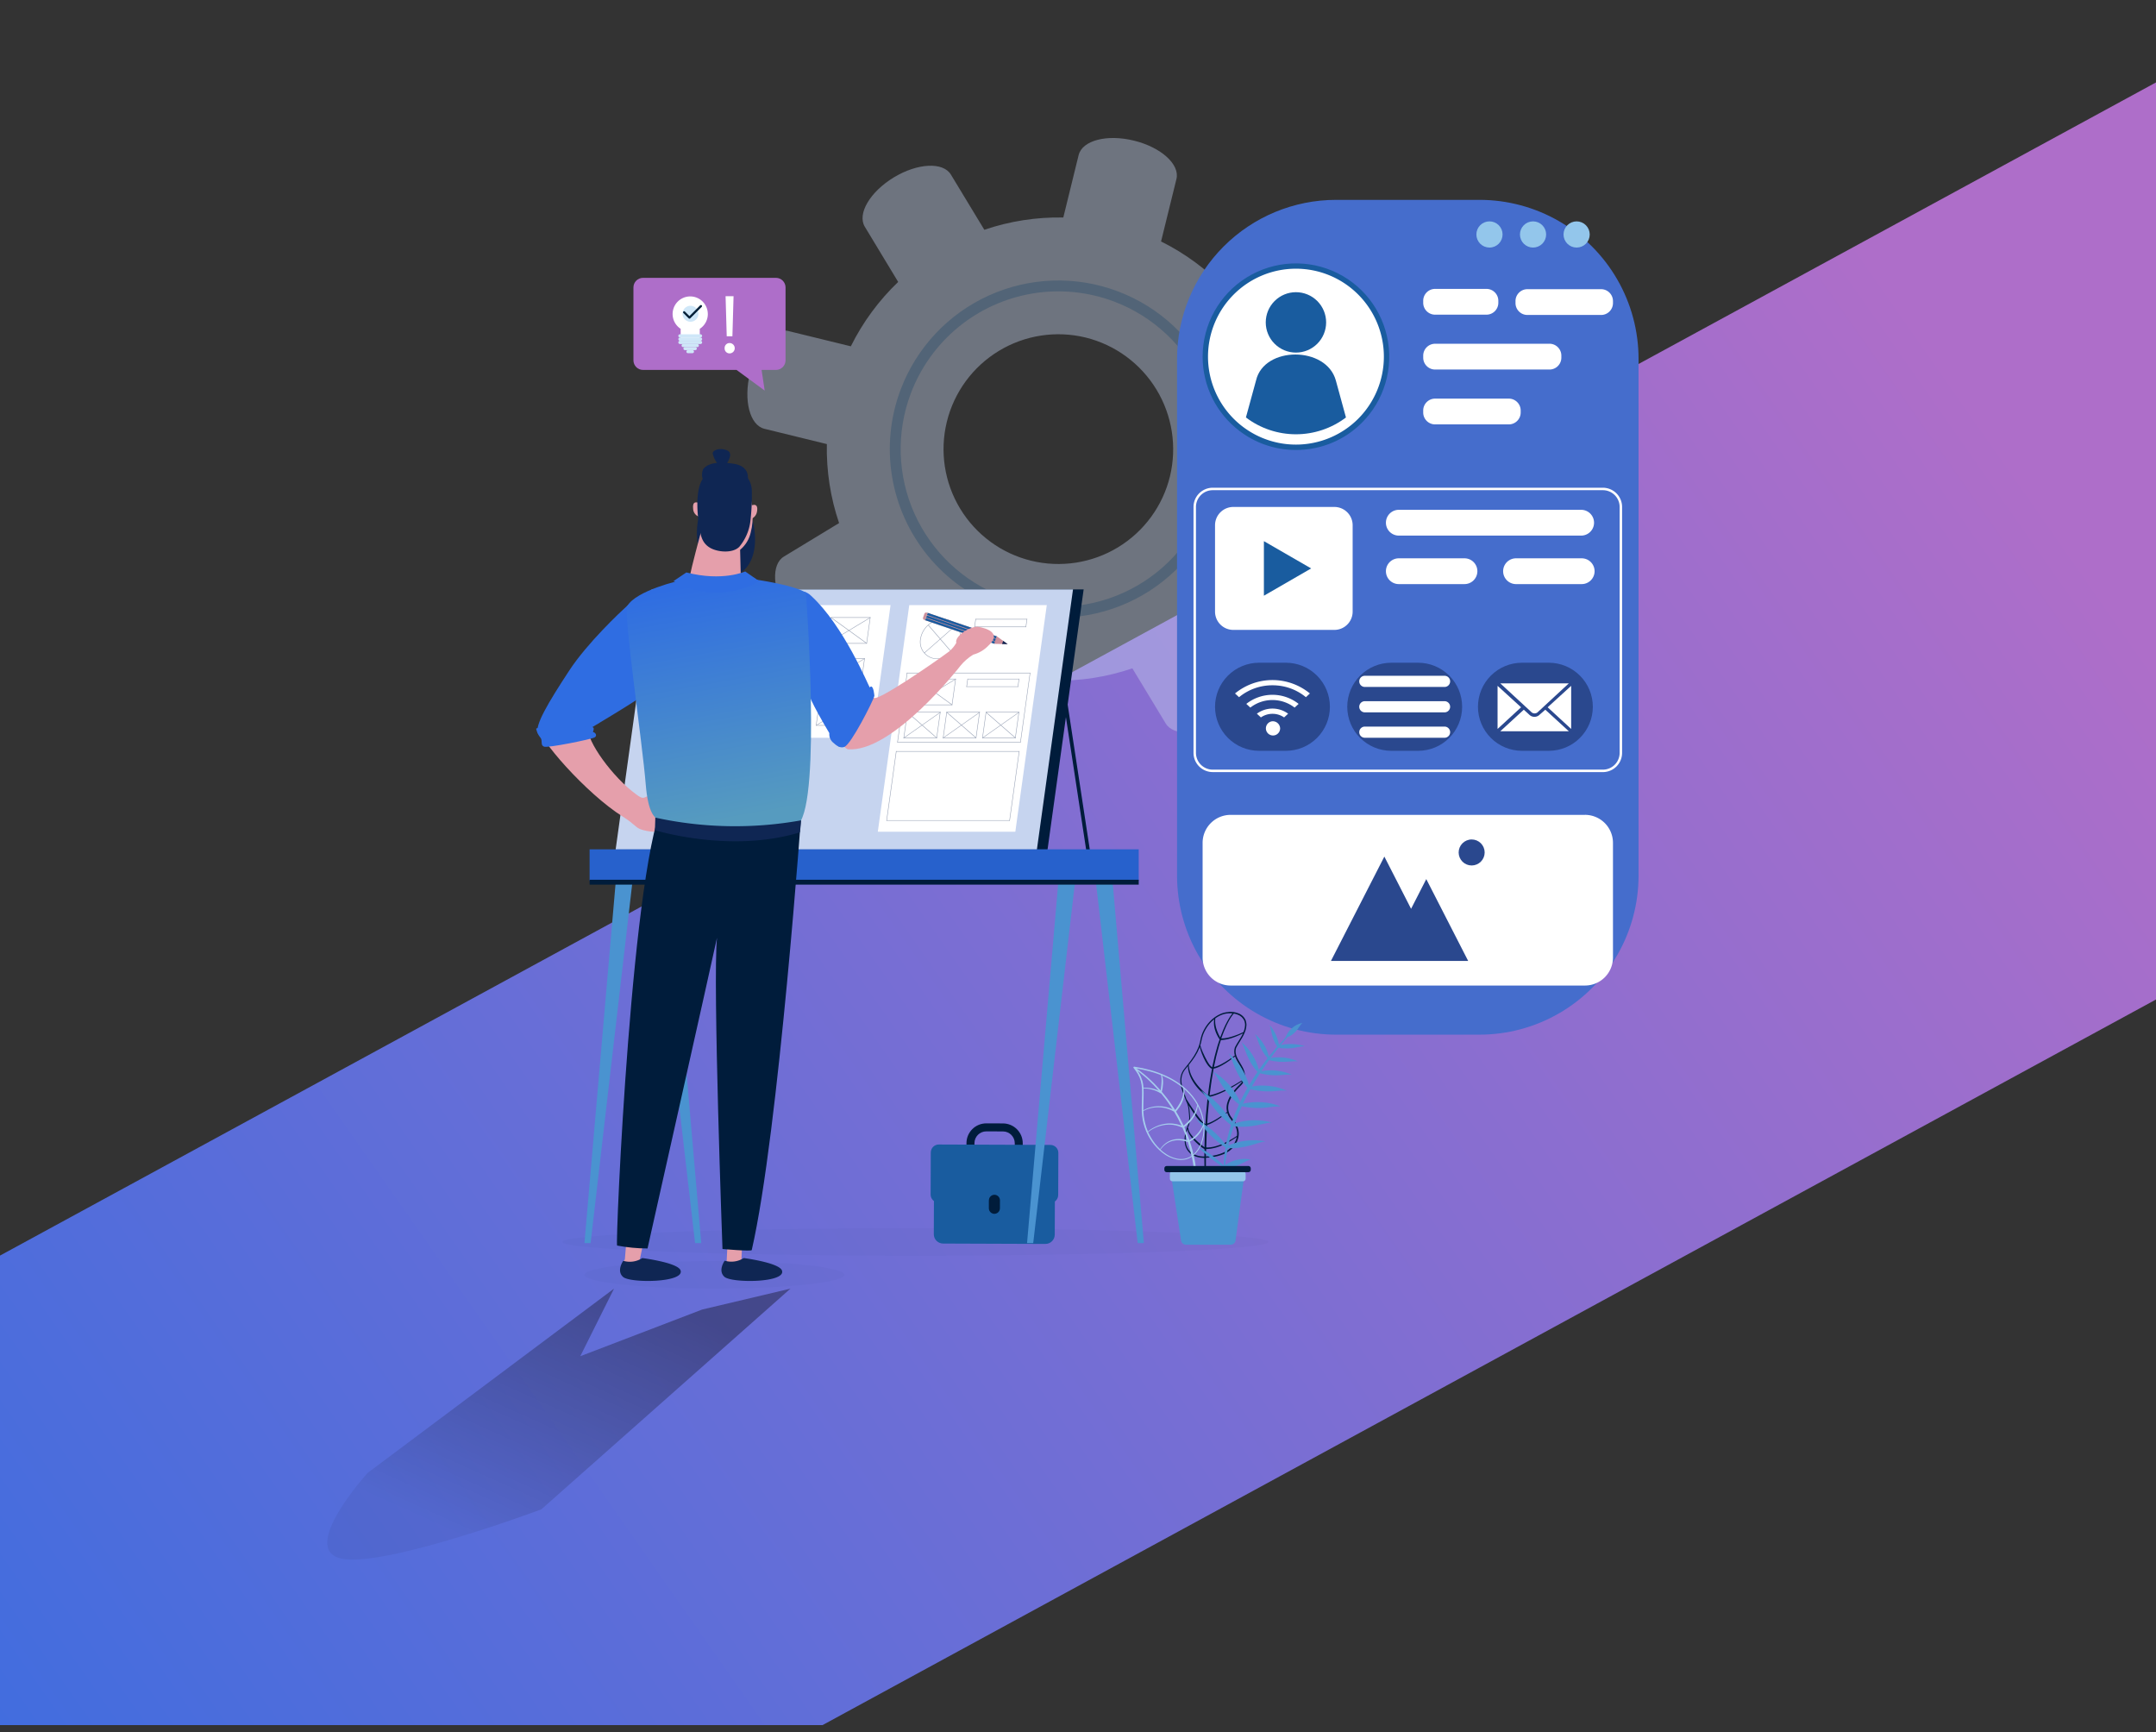 <svg xmlns="http://www.w3.org/2000/svg" xmlns:xlink="http://www.w3.org/1999/xlink" width="375" height="301.219" viewBox="0 0 375 301.219"><rect x="0" y="0" width="375" height="301.219" fill="#333333" stroke="none"/><defs><linearGradient id="a" x1="0.288" y1="0.032" x2="0.412" y2="0.935" gradientUnits="objectBoundingBox"><stop offset="0" stop-color="#2f6de2"/><stop offset="1" stop-color="#569bbf"/></linearGradient><clipPath id="b"><rect width="375" height="300" transform="translate(0 1816)" fill="#fff"/></clipPath><linearGradient id="c" y1="0.81" x2="1" y2="0.21" gradientUnits="objectBoundingBox"><stop offset="0" stop-color="#0f6de8"/><stop offset="1" stop-color="#ae6ec9"/></linearGradient><clipPath id="d"><rect width="191.742" height="200.099" fill="none"/></clipPath><clipPath id="e"><rect width="191.743" height="200.1" fill="none"/></clipPath><clipPath id="f"><rect width="122.859" height="4.809" fill="none"/></clipPath><clipPath id="g"><rect width="45.201" height="4.809" fill="none"/></clipPath><clipPath id="h"><path d="M456.492,1048.671l0,1.151,1.387,0,0-1.151a2.06,2.06,0,0,1,2.065-2.05l2.9.011a2.059,2.059,0,0,1,2.049,2.065l0,1.151,1.386,0,0-1.151a3.448,3.448,0,0,0-3.431-3.457l-2.9-.01h-.014a3.446,3.446,0,0,0-3.443,3.431" transform="translate(-456.488 -1045.24)" fill="none"/></clipPath><linearGradient id="i" x1="-6.912" y1="4.021" x2="-6.897" y2="4.021" gradientUnits="objectBoundingBox"><stop offset="0" stop-color="#144980"/><stop offset="1" stop-color="#001c3b"/></linearGradient><clipPath id="j"><path d="M421.9,1079.812l-.045,12.25a1.617,1.617,0,0,0,1.612,1.624l17.8.066a1.618,1.618,0,0,0,1.624-1.612l.045-12.25a1.618,1.618,0,0,0-1.612-1.624l-17.8-.065h-.006a1.618,1.618,0,0,0-1.618,1.612" transform="translate(-421.855 -1078.2)" fill="none"/></clipPath><linearGradient id="k" x1="-2.575" y1="1.101" x2="-2.568" y2="1.101" gradientUnits="objectBoundingBox"><stop offset="0" stop-color="#4b9ad5"/><stop offset="1" stop-color="#195c9f"/></linearGradient><clipPath id="l"><path d="M418.511,1068.992l-.027,7.319a1.387,1.387,0,0,0,1.382,1.392l19.415.071a1.387,1.387,0,0,0,1.392-1.381l.027-7.32a1.388,1.388,0,0,0-1.382-1.392l-19.415-.071H419.9a1.387,1.387,0,0,0-1.387,1.382" transform="translate(-418.484 -1067.611)" fill="none"/></clipPath><linearGradient id="m" x1="-6.243" y1="1.371" x2="-6.229" y2="1.371" xlink:href="#k"/><clipPath id="n"><path d="M480.232,1121.885l0,1.387a.963.963,0,0,0,1.926.007l.005-1.387a.966.966,0,0,0-.959-.967h0a.966.966,0,0,0-.964.96" transform="translate(-480.227 -1120.926)" fill="none"/></clipPath><linearGradient id="o" x1="-20.989" y1="4.447" x2="-20.945" y2="4.447" xlink:href="#i"/><clipPath id="q"><rect width="108.187" height="108.191" fill="none"/></clipPath><clipPath id="r"><path d="M281.668,2.956,279,13.821a40.13,40.13,0,0,0-13.736,2.135l-5.816-9.6c-1.358-2.233-5.808-2.011-9.942.5s-6.391,6.344-5.028,8.576l5.8,9.593a40.132,40.132,0,0,0-8.234,11.195l-10.879-2.66c-2.531-.634-5.526,2.681-6.668,7.37s-.036,9,2.508,9.634l10.867,2.66A40.094,40.094,0,0,0,240,66.96l-9.6,5.828c-2.228,1.346-2,5.791.5,9.931s6.342,6.389,8.58,5.04l9.6-5.822a39.806,39.806,0,0,0,11.182,8.246l-2.67,10.874c-.611,2.538,2.69,5.524,7.389,6.67s9,.046,9.625-2.5l2.664-10.874a39.767,39.767,0,0,0,13.739-2.131l5.814,9.606c1.357,2.224,5.8,2.011,9.944-.5,4.118-2.508,6.388-6.357,5.036-8.587l-5.819-9.6a39.817,39.817,0,0,0,8.242-11.188l10.876,2.668c2.544.62,5.528-2.683,6.676-7.377s.023-9.008-2.5-9.633l-10.88-2.664a39.889,39.889,0,0,0-2.14-13.741l9.605-5.81c2.226-1.348,2.008-5.8-.5-9.932s-6.343-6.4-8.578-5.046l-9.6,5.815a39.854,39.854,0,0,0-11.181-8.245L298.68,7.122C299.3,4.586,295.993,1.6,291.3.457c-4.7-1.168-9-.042-9.629,2.5m15.877,55.893A19.976,19.976,0,1,1,282.9,34.7a20.017,20.017,0,0,1,14.645,24.152" transform="translate(-224.045 0.004)" fill="none"/></clipPath><clipPath id="s"><rect width="58.653" height="58.655" fill="none"/></clipPath><clipPath id="t"><path d="M394.082,207.83a29.319,29.319,0,1,0-17.069-37.787,29.319,29.319,0,0,0,17.069,37.787m20.048-53.086a27.427,27.427,0,1,1-35.349,15.967,27.427,27.427,0,0,1,35.349-15.967" transform="translate(-375.114 -151.074)" fill="none"/></clipPath><linearGradient id="u" x1="-0.632" y1="2.32" x2="-0.63" y2="2.32" gradientUnits="objectBoundingBox"><stop offset="0" stop-color="#89b8e1"/><stop offset="1" stop-color="#4c91ce"/></linearGradient><clipPath id="v"><path d="M27.671,0H52.6A27.671,27.671,0,0,1,80.273,27.671V117.5A27.671,27.671,0,0,1,52.6,145.174H27.672A27.672,27.672,0,0,1,0,117.5V27.671A27.671,27.671,0,0,1,27.671,0Z" fill="none"/></clipPath><clipPath id="w"><path d="M2.277,0h0A2.277,2.277,0,0,1,4.555,2.277v0A2.277,2.277,0,0,1,2.277,4.555h0A2.277,2.277,0,0,1,0,2.277v0A2.277,2.277,0,0,1,2.277,0Z" fill="none"/></clipPath><linearGradient id="x" x1="-35.906" y1="40.75" x2="-35.87" y2="40.75" gradientUnits="objectBoundingBox"><stop offset="0" stop-color="#cce9fa"/><stop offset="1" stop-color="#93c6eb"/></linearGradient><clipPath id="y"><path d="M2.277,0h0A2.277,2.277,0,0,1,4.554,2.277v0A2.277,2.277,0,0,1,2.277,4.555h0A2.277,2.277,0,0,1,0,2.277v0A2.277,2.277,0,0,1,2.277,0Z" fill="none"/></clipPath><linearGradient id="z" x1="-37.572" y1="40.75" x2="-37.536" y2="40.75" xlink:href="#x"/><clipPath id="aa"><path d="M2.277,0h0A2.277,2.277,0,0,1,4.555,2.277v0A2.277,2.277,0,0,1,2.278,4.555h0A2.277,2.277,0,0,1,0,2.277v0A2.277,2.277,0,0,1,2.277,0Z" fill="none"/></clipPath><linearGradient id="ab" x1="-39.232" y1="40.75" x2="-39.196" y2="40.75" xlink:href="#x"/><clipPath id="ad"><path d="M843.173,780.351h23.868l-7.286-14.231-2.644,5.165-4.649-9.08Z" transform="translate(-843.173 -762.205)" fill="#2a488e"/></clipPath><clipPath id="ae"><path d="M978.657,746.307a2.262,2.262,0,1,0,2.262-2.275,2.268,2.268,0,0,0-2.262,2.275" transform="translate(-978.657 -744.032)" fill="#2a488e"/></clipPath><clipPath id="af"><path d="M707.041,149.144a16.2,16.2,0,0,0,6.428,12.935h0l.027.02c.092.069.186.136.279.2s.2.144.3.215.2.132.294.2.206.134.31.2.2.123.3.183.225.131.339.195c.095.053.188.108.284.159q.273.147.553.283c.094.046.19.09.286.134.142.066.284.131.427.193.1.041.192.079.288.119.13.053.261.105.394.155q.148.056.3.108.205.073.413.14c.094.031.188.062.283.091.167.051.335.1.5.143.068.018.135.039.2.056q.352.09.71.164c.073.015.147.028.22.042.172.033.345.065.519.093.092.015.183.027.275.04q.242.034.485.062c.093.01.186.02.28.029.172.016.345.029.519.04.082,0,.164.011.246.015.255.012.512.02.77.02s.514-.008.77-.02c.082,0,.164-.01.246-.015.174-.011.347-.023.52-.04.093-.009.186-.019.279-.029q.245-.027.488-.062c.091-.013.182-.026.272-.04.176-.028.351-.06.526-.094.071-.014.143-.026.214-.04q.359-.075.713-.164c.064-.016.126-.035.19-.052.174-.047.347-.095.518-.147.092-.028.182-.058.273-.087.142-.046.284-.094.425-.144q.144-.051.287-.1c.137-.051.272-.105.407-.16.092-.038.184-.074.276-.114.152-.065.3-.134.451-.2.07-.033.141-.063.211-.1q.309-.15.611-.313c.09-.049.179-.1.268-.15.119-.067.238-.134.355-.2.1-.058.192-.117.287-.176s.215-.136.321-.206.191-.126.286-.191.208-.147.311-.221.182-.13.271-.2l.029-.021h0a16.23,16.23,0,1,0-26.034-12.934" transform="translate(-707.041 -132.913)" fill="none"/></clipPath><linearGradient id="ag" x1="-3.571" y1="5.493" x2="-3.566" y2="5.493" xlink:href="#k"/><clipPath id="ai"><path d="M774.005,168.789a5.252,5.252,0,1,0,5.252-5.252,5.252,5.252,0,0,0-5.252,5.252" transform="translate(-774.005 -163.537)" fill="none"/></clipPath><linearGradient id="aj" x1="-12.08" y1="16.497" x2="-12.065" y2="16.497" xlink:href="#k"/><clipPath id="ak"><path d="M754.733,234.155l-1.762,6.438a14.4,14.4,0,0,0,17.4,0l-1.761-6.438c-.83-3.005-3.949-4.508-7.036-4.508s-6.142,1.5-6.842,4.508" transform="translate(-752.971 -229.647)" fill="none"/></clipPath><linearGradient id="al" x1="-7.094" y1="11.711" x2="-7.085" y2="11.711" xlink:href="#k"/><clipPath id="an"><path d="M19.116,0H55A19.115,19.115,0,0,1,74.117,19.115v10.8A19.115,19.115,0,0,1,55,49.027H19.115A19.115,19.115,0,0,1,0,29.912v-10.8A19.116,19.116,0,0,1,19.116,0Z" fill="none"/></clipPath><clipPath id="ap"><path d="M772.048,437.108l8.219-4.745-8.219-4.745Z" transform="translate(-772.048 -427.618)" fill="none"/></clipPath><linearGradient id="aq" x1="-15.401" y1="13.698" x2="-15.381" y2="13.698" xlink:href="#k"/><clipPath id="ar"><path d="M7.659,0h4.663a7.659,7.659,0,0,1,7.659,7.659v0a7.659,7.659,0,0,1-7.659,7.659H7.659A7.659,7.659,0,0,1,0,7.66v0A7.659,7.659,0,0,1,7.659,0Z" fill="none"/></clipPath><clipPath id="as"><path d="M7.659,0h4.662a7.659,7.659,0,0,1,7.659,7.659v0a7.659,7.659,0,0,1-7.659,7.659H7.659A7.659,7.659,0,0,1,0,7.66v0A7.659,7.659,0,0,1,7.659,0Z" fill="none"/></clipPath><clipPath id="at"><path d="M7.66,0h4.662a7.66,7.66,0,0,1,7.66,7.66v0a7.659,7.659,0,0,1-7.659,7.659H7.659A7.659,7.659,0,0,1,0,7.66v0A7.66,7.66,0,0,1,7.66,0Z" fill="none"/></clipPath><clipPath id="av"><rect width="0.629" height="34.894" transform="translate(0 0.095) rotate(-8.678)" fill="none"/></clipPath><linearGradient id="aw" x1="-15.361" y1="3.159" x2="-15.333" y2="3.159" xlink:href="#i"/><clipPath id="ax"><path d="M101.914,478.824l-6.28,45.234H168.9l6.28-45.234Z" transform="translate(-95.634 -478.824)" fill="none"/></clipPath><linearGradient id="ay" x1="-0.197" y1="2.688" x2="-0.195" y2="2.688" xlink:href="#i"/><clipPath id="az"><path d="M90.6,478.824l-6.28,45.234h73.271l6.28-45.234Z" transform="translate(-84.322 -478.824)" fill="#c6d4ef"/></clipPath><clipPath id="bb"><rect width="25.043" height="35.083" fill="none"/></clipPath><clipPath id="bc"><rect width="34.847" height="20.704" fill="none"/></clipPath><clipPath id="bd"><path d="M56.805,779.286,51.229,843.7H52.3l7.459-64.413Z" transform="translate(-51.229 -779.286)" fill="none"/></clipPath><linearGradient id="be" x1="-0.984" y1="1.123" x2="-0.965" y2="1.123" gradientUnits="objectBoundingBox"><stop offset="0" stop-color="#8ab9e4"/><stop offset="1" stop-color="#4a93d0"/></linearGradient><clipPath id="bf"><path d="M123.092,779.286l7.459,64.413h1.072l-5.576-64.413Z" transform="translate(-123.092 -779.286)" fill="none"/></clipPath><linearGradient id="bg" x1="-2.365" y1="1.123" x2="-2.346" y2="1.123" xlink:href="#be"/><clipPath id="bh"><path d="M526.379,779.286,520.8,843.7h1.072l7.459-64.413Z" transform="translate(-520.803 -779.286)" fill="none"/></clipPath><linearGradient id="bi" x1="-10.008" y1="1.123" x2="-9.989" y2="1.123" xlink:href="#be"/><clipPath id="bj"><path d="M592.666,779.286l7.459,64.413H601.2l-5.576-64.413Z" transform="translate(-592.666 -779.286)" fill="none"/></clipPath><linearGradient id="bk" x1="-11.389" y1="1.123" x2="-11.37" y2="1.123" xlink:href="#be"/><clipPath id="bl"><rect width="95.51" height="5.462" fill="#2761cc"/></clipPath><clipPath id="bm"><rect width="95.51" height="0.846" fill="none"/></clipPath><linearGradient id="bn" x1="-0.097" y1="84.051" x2="-0.096" y2="84.051" xlink:href="#i"/><clipPath id="bo"><path d="M688.35,950.741l.133-.013.2-.018c.046-.006.09-.014.134-.023l.069-.012.137-.026c.087-.016.174-.031.259-.053l.387-.1c.084-.023.168-.052.251-.08l.132-.046.19-.064.188-.076.13-.051c.082-.033.164-.066.244-.1l.363-.166.36-.182c.084-.042.167-.087.25-.133l.1-.057c.118-.065.234-.131.349-.2.223-.131.453-.276.681-.428.125-.083.242-.163.352-.242,0,.024-.009.047-.015.072l-.01.046-.039.126c-.011.036-.023.072-.033.108-.017.055-.033.108-.051.161a3.827,3.827,0,0,1-.519.946,4.109,4.109,0,0,1-.782.749,5.188,5.188,0,0,1-.946.534,7.1,7.1,0,0,1-1.033.349,9.6,9.6,0,0,1-1.076.206,8.213,8.213,0,0,1-.856.086c0-.116.005-.235.01-.355l.029-.939.134,0h.055a2.121,2.121,0,0,0,.217-.016m-.976,1.31a4.43,4.43,0,0,1-.772-.1,3.26,3.26,0,0,1-.99-.4,2.506,2.506,0,0,1-.771-.731,2.729,2.729,0,0,1-.409-1,4.28,4.28,0,0,1-.057-1.105,5.551,5.551,0,0,1,.2-1.1c.035-.126.075-.252.116-.374a1.621,1.621,0,0,0,.113.525,3.142,3.142,0,0,0,.276.539,6.279,6.279,0,0,0,.732.934,10.038,10.038,0,0,0,.847.815c.16.134.309.254.459.367.079.059.158.117.241.171.042.029.084.056.128.082.022.013.046.027.071.04l.046.021.03.009.011,0-.015.941c0,.125,0,.247,0,.367-.084,0-.167,0-.248,0m.713-1.573-.134-.006.07-2.3.09-1.6.008,0c.061-.019.119-.04.176-.062l.1-.034a1.807,1.807,0,0,0,.174-.072c.029-.013.059-.027.089-.039.078-.032.161-.072.26-.124L689,946.2c.057-.027.113-.055.168-.088l.336-.188c.131-.078.266-.158.4-.242.3-.192.61-.4.935-.637.286-.208.538-.4.77-.587.019.058.037.116.059.174a3.166,3.166,0,0,0,.262.547,4.34,4.34,0,0,0,.344.491l.195.223.193.2a5.883,5.883,0,0,1,.471.97,3.027,3.027,0,0,1,.195,1.056,2.809,2.809,0,0,1-.026.344c-.145.1-.3.2-.47.309-.23.146-.46.283-.683.407-.115.066-.231.13-.348.188l-.108.057c-.081.042-.161.085-.244.122l-.36.172-.362.157c-.078.034-.156.064-.234.093l-.133.051-.184.07-.185.059c-.044.013-.089.028-.134.043-.08.025-.158.052-.239.071l-.382.1c-.08.018-.162.031-.244.044-.046.007-.093.015-.138.024l-.068.01c-.041.007-.081.014-.122.019l-.193.014c-.043,0-.089.005-.134.01s-.115.01-.17.01a.691.691,0,0,1-.074,0m-3.129-3.916a5.046,5.046,0,0,0,.188-1.251c-.016-.188-.028-.37-.04-.555-.021-.321-.042-.653-.085-.979a5.013,5.013,0,0,0-.114-.619c.056.1.112.192.165.282.217.356.477.775.757,1.181s.558.77.85,1.116c.126.148.3.341.481.519a2.787,2.787,0,0,0,.277.236l.022.016a.691.691,0,0,0,.318.136l-.086,1.521c-.015.37-.021.734-.026,1.086l-.018,1.184-.019-.011c-.037-.023-.074-.048-.112-.076-.077-.053-.152-.111-.227-.17-.139-.107-.284-.226-.441-.362-.276-.234-.559-.5-.841-.778a7.4,7.4,0,0,1-.742-.868,3.382,3.382,0,0,1-.29-.485,1.35,1.35,0,0,1-.147-.531.079.079,0,0,0-.067-.069.064.064,0,0,0-.021,0q.1-.272.218-.527m3.251-1.7.276-3.127.008-.056.18-.036c.095-.019.187-.045.279-.072.05-.014.1-.029.148-.041.107-.027.211-.063.313-.1l.108-.037c.149-.05.283-.1.416-.152l.142-.057c.089-.035.177-.07.264-.107l.4-.178c.088-.039.174-.079.259-.121.047-.023.092-.046.138-.067.133-.064.265-.128.4-.2.262-.133.523-.276.774-.415.284-.162.52-.3.761-.442.42-.253.8-.49,1.144-.719-.005.01-.009.021-.014.031a1.9,1.9,0,0,1-.318.439l-.411.409a11.525,11.525,0,0,0-.782.884c-.124.157-.243.317-.352.479-.134.2-.231.356-.315.51a4.872,4.872,0,0,0-.262.544,4.246,4.246,0,0,0-.19.576,3.577,3.577,0,0,0-.092.61,2.883,2.883,0,0,0,.029.616,2.6,2.6,0,0,0,.051.266c-.247.188-.516.385-.824.6-.328.226-.635.424-.942.606-.12.073-.242.142-.364.211l-.119.069-.245.128c-.053.029-.107.055-.161.08l-.088.042c-.1.047-.175.083-.249.112l-.092.038a1.7,1.7,0,0,1-.161.063l-.1.033c-.031.012-.062.022-.094.031Zm-.623,1.417a2.454,2.454,0,0,1-.244-.219c-.172-.175-.33-.364-.448-.51-.279-.347-.545-.719-.8-1.078l-.021-.03c-.232-.329-.521-.739-.786-1.141s-.518-.783-.756-1.169a.053.053,0,0,0-.02-.018l-.138-.377c-.127-.344-.254-.688-.376-1.035a6.83,6.83,0,0,1-.374-1.653,2.969,2.969,0,0,1,.321-1.627,2.4,2.4,0,0,1,.155-.266l.064-.1.081-.105c.058-.075.116-.151.177-.224l.335-.415.014.265a1.834,1.834,0,0,0,.038.319c.006.035.013.07.018.106l.011.062a2.464,2.464,0,0,0,.083.359l.041.137c.026.089.052.178.082.265l.16.395a2.218,2.218,0,0,0,.12.251c.023.042.046.086.067.13l.1.188.11.183c.027.042.052.083.077.125.047.077.1.158.149.233l.242.339.262.329c.059.076.125.149.189.219l.087.1c.07.081.145.157.22.234l.068.069c.169.174.362.354.607.57.2.171.414.35.654.52a.124.124,0,0,0,.036.018l-.3,3.115-.089,1.552a.617.617,0,0,1-.206-.113m1.122-6.285c.019-.136.036-.274.053-.411.039-.319.081-.649.141-.966l.232-1.357q.02-.117.04-.237c.014-.085.03-.171.046-.256a3.285,3.285,0,0,0,.7-.208c.087-.034.173-.074.255-.113.044-.021.088-.042.133-.062l.369-.193c.246-.138.472-.273.675-.4.187-.121.378-.249.582-.391.476-.336.835-.617,1.018-.764l.043.127.046.106c.028.067.057.132.087.2l.15.291.16.282.488.825.147.279.129.283.1.292.073.3.038.368a1.728,1.728,0,0,1,0,.211,1.982,1.982,0,0,1-.035.268,1.911,1.911,0,0,1-.064.23c-.4.259-.836.525-1.336.811-.245.143-.491.277-.764.424-.246.13-.508.266-.776.4-.13.066-.261.128-.392.188l-.141.065c-.085.04-.168.079-.255.116l-.4.17c-.085.036-.173.068-.26.1l-.144.054c-.128.051-.255.094-.406.142l-.108.036c-.1.032-.2.067-.3.089l-.151.039c-.088.023-.176.047-.266.065l-.1.017Zm-1.032.976c-.214-.194-.4-.379-.583-.566l-.067-.07c-.071-.074-.141-.148-.208-.226-.036-.042-.072-.082-.109-.123-.054-.06-.108-.121-.158-.184l-.258-.318-.239-.328c-.053-.069-.1-.142-.146-.214-.026-.041-.053-.084-.081-.124l-.11-.172-.1-.176c-.021-.042-.046-.084-.07-.128a1.869,1.869,0,0,1-.117-.228l-.172-.377c-.03-.078-.059-.162-.087-.244l-.048-.141a1.875,1.875,0,0,1-.086-.3l-.022-.1c-.008-.035-.017-.069-.026-.1a1.713,1.713,0,0,1-.055-.292l-.05-.414.073-.089a16.89,16.89,0,0,0,1.017-1.4,8.636,8.636,0,0,0,.8-1.547c.016-.039.03-.078.044-.117.01.052.022.111.039.178.031.133.073.285.126.448s.116.36.2.568.179.443.274.656.206.434.356.708a5.71,5.71,0,0,0,.47.715,2.489,2.489,0,0,0,.309.331,1.12,1.12,0,0,0,.2.137.556.556,0,0,0,.15.05c-.012.065-.024.13-.036.195s-.027.154-.041.232l-.241,1.356c-.064.324-.108.659-.151.983-.017.134-.035.27-.055.4l-.2,1.473c-.2-.156-.4-.325-.545-.458m1.989-6.29c.063-.255.131-.507.2-.757.039-.148.079-.295.117-.44l.153-.576c.033-.12.071-.237.109-.354.021-.065.043-.13.063-.2l.182-.562.208,0a1.821,1.821,0,0,0,.185-.014c.031,0,.063-.007.095-.01a2.617,2.617,0,0,0,.281-.039l.088-.015c.063-.01.126-.021.189-.036l.268-.061.269-.074c.074-.018.146-.041.219-.065l.12-.039c.065-.02.13-.04.193-.065.3-.1.62-.227,1.03-.407.253-.113.481-.22.695-.327a9.341,9.341,0,0,1-.516.939c-.076.124-.154.248-.232.372-.225.358-.458.729-.654,1.118a.067.067,0,0,0-.008.017l-.081.332c-.012.08-.017.155-.022.23l-.009.112c0,.083.007.158.012.233,0,.036.006.073.007.11.02.1.04.2.06.3l.008.034.016.046c-.172.13-.554.413-1.071.755-.209.136-.4.258-.586.369-.242.145-.461.269-.67.38l-.364.18c-.042.017-.088.037-.133.058-.079.035-.161.072-.243.1a3.234,3.234,0,0,1-.567.166Zm-.689,1.838a.2.2,0,0,1-.04-.015l-.028-.013a.871.871,0,0,1-.142-.1,2.138,2.138,0,0,1-.263-.3,5.927,5.927,0,0,1-.433-.688c-.119-.209-.224-.416-.326-.617l-.034-.067c-.1-.2-.2-.414-.293-.629L687.38,934c-.07-.164-.136-.315-.19-.454-.063-.163-.115-.307-.157-.425a2.68,2.68,0,0,1-.106-.374.059.059,0,0,0-.012-.025c.044-.138.086-.284.127-.44.029-.121.054-.24.079-.358.034-.161.069-.326.111-.486a5.851,5.851,0,0,1,.266-.8,6.984,6.984,0,0,1,.383-.757,6.262,6.262,0,0,1,1.034-1.327c.136-.131.28-.252.427-.368-.014.067-.024.136-.031.2,0,.035-.006.06-.009.086a1.289,1.289,0,0,0-.014.183l0,.252c0,.064.006.128.012.193l0,.066a2.454,2.454,0,0,0,.034.258c.006.029.01.058.015.088.01.055.018.11.032.165l.058.245c.052.187.1.344.159.488a4.969,4.969,0,0,0,.2.465c.072.149.151.3.238.446s.158.261.24.379l-.2.592-.063.192c-.041.119-.081.239-.115.363l-.159.577c-.035.131-.071.26-.108.392-.072.266-.148.536-.217.813l-.426,1.9-.016-.005m1.716-4.992h-.119l.069-.213.126-.333c.2-.521.384-1.013.587-1.436l.171-.381.175-.337c.035-.066.069-.132.1-.2.074-.142.143-.276.218-.392.04-.064.076-.125.111-.184.061-.1.118-.2.174-.278l.1-.136c.049-.073.095-.136.136-.191l.212-.251a3.107,3.107,0,0,1,.691.2,1.981,1.981,0,0,1,1.138,1.062c.009.035.023.079.037.121a.989.989,0,0,1,.06.26l.027.209,0,.207a3.178,3.178,0,0,1-.148.812c-.038.121-.082.239-.131.357-.259.125-.541.249-.859.378-.169.068-.34.132-.512.194s-.327.115-.517.175c-.063.021-.125.039-.187.057l-.119.034c-.071.021-.142.042-.214.058l-.266.066-.265.053a1.692,1.692,0,0,1-.176.029l-.089.013a2.419,2.419,0,0,1-.264.031c-.032,0-.065,0-.1.007-.048,0-.1.009-.145.009h-.021m-.627-.792c-.027-.056-.051-.112-.075-.169l-.022-.052c-.032-.074-.063-.148-.092-.223l-.019-.051c-.022-.058-.045-.116-.063-.175l-.078-.234-.066-.233c-.014-.049-.025-.1-.035-.148-.006-.029-.012-.058-.02-.087a2.094,2.094,0,0,1-.04-.234c0-.034-.01-.068-.015-.1a1.241,1.241,0,0,1-.018-.14l-.017-.246a1.047,1.047,0,0,1,0-.143.925.925,0,0,0,0-.1,1.613,1.613,0,0,1,.013-.236l.015-.133a5.443,5.443,0,0,1,.737-.446,4.428,4.428,0,0,1,.769-.3,4.243,4.243,0,0,1,.8-.126,3.636,3.636,0,0,1,.682.014l-.134.163c-.044.058-.091.123-.142.2l-.1.136c-.061.086-.122.183-.184.288-.035.057-.072.117-.111.179-.08.122-.153.26-.23.406-.033.063-.067.127-.1.193l-.232.45-.126.274c-.21.427-.4.923-.607,1.449l-.13.335-.041.124a7.022,7.022,0,0,1-.325-.626m1.769-3.814a4.408,4.408,0,0,0-.851.138,4.558,4.558,0,0,0-.806.322,5.637,5.637,0,0,0-1.408,1.007,6.424,6.424,0,0,0-1.068,1.378,7.135,7.135,0,0,0-.394.784,6.106,6.106,0,0,0-.271.837c-.043.165-.077.334-.111.5-.024.118-.048.234-.074.35a6.669,6.669,0,0,1-.254.81,8.478,8.478,0,0,1-.773,1.517,16.6,16.6,0,0,1-1,1.391l-.536.671c-.062.074-.122.153-.183.232l-.082.11-.065.1a2.524,2.524,0,0,0-.164.282,3.157,3.157,0,0,0-.334,1.716,6.973,6.973,0,0,0,.386,1.694c.123.348.251.692.379,1.037q.107.286.213.575a3.839,3.839,0,0,1,.438,1.431c.042.321.064.651.086.97.012.184.025.367.04.551a4.982,4.982,0,0,1-.186,1.183,6.769,6.769,0,0,0-.4,1.068,5.691,5.691,0,0,0-.212,1.134,4.457,4.457,0,0,0,.049,1.156,2.905,2.905,0,0,0,.429,1.076,2.7,2.7,0,0,0,.825.8,3.425,3.425,0,0,0,1.047.433,4.719,4.719,0,0,0,.863.116c.068,0,.138,0,.208,0,0,.148,0,.29.007.418l.014.912c0,.352.01.672.016.965l-.032,1.591.3-.045-.026-1.552c0-.293,0-.613,0-.963V952.7c0-.131,0-.271,0-.417a8.614,8.614,0,0,0,.889-.08,8.165,8.165,0,0,0,2.176-.551,5.465,5.465,0,0,0,1-.553,4.418,4.418,0,0,0,.846-.8,4.144,4.144,0,0,0,.577-1.03c.022-.065.042-.128.061-.193l.079-.274c.009-.033.016-.067.023-.1a3.022,3.022,0,0,0,.06-.593,3.3,3.3,0,0,0-.213-1.161,6.116,6.116,0,0,0-.5-1.034.188.188,0,0,0-.022-.028l-.2-.2-.184-.211a4.131,4.131,0,0,1-.317-.454,3.068,3.068,0,0,1-.24-.5,2.614,2.614,0,0,1-.137-.533,2.583,2.583,0,0,1-.026-.555,3.217,3.217,0,0,1,.083-.553,3.909,3.909,0,0,1,.176-.533,4.53,4.53,0,0,1,.247-.513,8.735,8.735,0,0,1,1.394-1.815l.41-.41a2.226,2.226,0,0,0,.365-.507,2.167,2.167,0,0,0,.21-.589,2.31,2.31,0,0,0,.038-.315,2.135,2.135,0,0,0-.01-.282l0-.025h0v-.008a.031.031,0,0,1,0-.006l-.037-.32-.081-.329-.114-.316-.138-.3-.154-.289-.162-.281-.489-.823-.145-.278-.125-.286-.1-.292-.062-.3c0-.029,0-.067-.007-.105-.005-.065-.011-.13-.012-.2,0-.031.006-.069.009-.109,0-.064.009-.129.018-.192l.069-.288c.187-.372.414-.735.632-1.086q.117-.188.232-.376a7.151,7.151,0,0,0,.768-1.575,3.423,3.423,0,0,0,.157-.884v-.218l-.029-.232a1.225,1.225,0,0,0-.073-.313c-.013-.041-.026-.082-.039-.124a2.2,2.2,0,0,0-1.272-1.2,3.694,3.694,0,0,0-.832-.224c-.166-.018-.3-.029-.423-.034q-.095,0-.183,0c-.09,0-.175,0-.258.011" transform="translate(-683.453 -926.909)" fill="none"/></clipPath><linearGradient id="bp" x1="-6.27" y1="1.58" x2="-6.26" y2="1.58" xlink:href="#i"/><clipPath id="bq"><path d="M715.412,941.217q-.575.6-1.112,1.2a7.306,7.306,0,0,0-1.633-3.438c.316.729.292,2.181,1.322,3.788q-.762.867-1.444,1.719a7.44,7.44,0,0,0-2.411-3.922c.5.8.707,2.524,2.186,4.205q-.808,1.022-1.509,2.024a9.5,9.5,0,0,0-3.03-4.823c.627.983.921,3.1,2.783,5.182q-.806,1.176-1.474,2.314a11.13,11.13,0,0,0-3.522-5.536c.731,1.139,1.089,3.578,3.253,6-.509.892-.957,1.763-1.352,2.612a.229.229,0,0,1,.071-.2,11.558,11.558,0,0,0-4.694-5.247c.967,1.06,1.766,3.585,4.5,5.706a32.383,32.383,0,0,0-1.235,3.12,15.451,15.451,0,0,0-5.385-5.551c1.113,1.135,2.182,3.659,5.229,6.027a28.326,28.326,0,0,0-.874,3.487,15.138,15.138,0,0,0-5.24-4.514c1.086.93,2.27,3.021,5.165,4.947a24.556,24.556,0,0,0-.321,3.139,15.582,15.582,0,0,0-4.543-3.3,32.519,32.519,0,0,0,4.524,3.638.242.242,0,0,0-.014.068h.022a18.818,18.818,0,0,0,.139,2.737l.077-.012a23.308,23.308,0,0,1,.031-2.726c2.123-.029,3.574-1.288,4.475-1.482a5.841,5.841,0,0,0-4.434.968,26.3,26.3,0,0,1,.434-2.939c3.167.15,5.24-1.047,6.558-1.186a11.171,11.171,0,0,0-6.459.717,31.135,31.135,0,0,1,.94-3.333c3.147.394,5.316-.628,6.647-.659a11.24,11.24,0,0,0-6.473.16c.368-1.025.779-2.021,1.22-2.982a13.421,13.421,0,0,0,4.868.153,10.95,10.95,0,0,1,1.885-.144,11.277,11.277,0,0,0-6.545-.453c.413-.87.848-1.709,1.3-2.513a13.149,13.149,0,0,0,4.591.289,9.807,9.807,0,0,1,1.726-.056,10.731,10.731,0,0,0-6.037-.729c.458-.8.925-1.56,1.391-2.28a11.206,11.206,0,0,0,4.043.279,8.442,8.442,0,0,1,1.474-.047,9.224,9.224,0,0,0-5.271-.607c.446-.676.889-1.313,1.319-1.908a10.4,10.4,0,0,0,3.649.236,7.759,7.759,0,0,1,1.36-.043,8.444,8.444,0,0,0-4.726-.58c.474-.644.931-1.232,1.354-1.76a8.816,8.816,0,0,0,3.23-.088,8.264,8.264,0,0,1,1.356-.2,8.513,8.513,0,0,0-4.185-.205c.431-.524.817-.974,1.144-1.346,1.682-.645,2.071-2.057,2.621-2.494a4.046,4.046,0,0,0-2.962,2.584" transform="translate(-699.845 -938.633)" fill="none"/></clipPath><linearGradient id="br" x1="-3.231" y1="1.475" x2="-3.226" y2="1.475" xlink:href="#be"/><clipPath id="bs"><path d="M640.99,1000.876a5.028,5.028,0,0,1-1.252-.445,6.339,6.339,0,0,1-1.119-.724q-.243-.195-.466-.4a1.357,1.357,0,0,0,.107-.124c.025-.032.049-.064.078-.1.078-.1.152-.18.227-.258a3.771,3.771,0,0,1,.51-.455,3.561,3.561,0,0,1,.583-.351c.1-.049.211-.092.313-.129a3.234,3.234,0,0,1,.324-.1,3.859,3.859,0,0,1,1.348-.09c.1.007.2.023.3.038l.042.007c.073.009.147.026.218.04l.114.025c.071.016.141.036.21.055l.119.032.277.089c.007.022.014.043.02.064l.186.631c.164.566.307,1.143.433,1.723l-.022.017a3.162,3.162,0,0,1-1.226.486,3.344,3.344,0,0,1-.561.047,3.815,3.815,0,0,1-.759-.079m2.491-2.3-.194-.633c0-.013-.009-.027-.013-.041.084-.043.169-.088.258-.142.132-.078.269-.169.435-.289.147-.113.277-.223.4-.333.048-.041.092-.087.135-.13l.051-.053c.061-.061.117-.125.174-.192.089-.1.169-.205.246-.308l.078-.1.05-.077a3.562,3.562,0,0,0,.217-.365,3.838,3.838,0,0,0,.221-.466c.033-.077.061-.157.086-.236,0,.048.008.093.011.141a8.181,8.181,0,0,1-.073,1.43,7.261,7.261,0,0,1-.35,1.386,5,5,0,0,1-1.319,1.979c-.123-.548-.256-1.068-.408-1.565m-5.833.214a8.564,8.564,0,0,1-.819-1.054,9.327,9.327,0,0,1-.667-1.157c-.056-.109-.107-.222-.157-.335a5.248,5.248,0,0,1,.512-.355c.074-.048.152-.091.228-.133.044-.023.088-.048.129-.071.078-.042.157-.08.237-.119l.131-.064.381-.158c.083-.032.168-.059.251-.086l.141-.047a2.32,2.32,0,0,1,.25-.068c.049-.012.1-.023.148-.036a2.994,2.994,0,0,1,.4-.078l.1-.015a2.328,2.328,0,0,1,.31-.035l.407-.023.415.018a1.969,1.969,0,0,1,.31.034l.089.015q.073.013.146.023a1.73,1.73,0,0,1,.254.05l.4.111a1.831,1.831,0,0,1,.293.1l.086.036.353.144c.105.239.2.469.294.7l.247.615.219.626c.025.075.052.149.078.224l.009.027-.1-.03-.12-.028c-.074-.018-.149-.036-.227-.052l-.126-.024c-.073-.014-.149-.029-.223-.037l-.039,0c-.1-.014-.209-.028-.315-.034a4.145,4.145,0,0,0-1.418.128c-.1.03-.211.064-.341.114a3.489,3.489,0,0,0-.325.147,3.709,3.709,0,0,0-.6.386,3.947,3.947,0,0,0-.514.489c-.074.083-.147.172-.224.271q-.04.049-.077.1a1.479,1.479,0,0,1-.095.118c-.148-.142-.29-.287-.421-.436m-1.99-3.445a10.565,10.565,0,0,1-.33-1.294c-.035-.155-.055-.315-.075-.47-.008-.063-.017-.125-.025-.188-.025-.238-.043-.455-.053-.662,0-.051,0-.1,0-.15a4.52,4.52,0,0,1,.547-.259c.1-.039.223-.084.344-.123l.128-.038c.074-.023.15-.046.224-.062l.13-.029c.075-.018.152-.036.228-.048.045-.006.089-.012.132-.02l.19-.028.405-.031c.077,0,.156,0,.233,0,.044,0,.088,0,.134,0a2.461,2.461,0,0,1,.3.018l.056.005.117.012a1.583,1.583,0,0,1,.244.034l.36.068c.075.016.151.039.223.061l.126.037.07.02a1.886,1.886,0,0,1,.273.095l.342.139a1.365,1.365,0,0,1,.209.1c.038.021.076.043.113.061l.207.11c.225.376.436.748.626,1.092.26.5.479.934.669,1.346l-.1-.038-.088-.033a1.98,1.98,0,0,0-.317-.1l-.408-.1a1.758,1.758,0,0,0-.277-.046l-.147-.021-.091-.012a2.091,2.091,0,0,0-.334-.03l-.426-.011-.419.032a2.32,2.32,0,0,0-.327.043l-.1.017a3.121,3.121,0,0,0-.414.09l-.139.037a2.479,2.479,0,0,0-.267.08l-.139.051c-.085.03-.171.061-.257.1l-.386.172-.132.07c-.08.04-.161.083-.241.127l-.127.077c-.077.045-.157.091-.231.142a5.86,5.86,0,0,0-.486.355c-.111-.263-.209-.528-.3-.783m7.488,2.187c-.028-.074-.055-.149-.081-.225l-.229-.633-.255-.62c-.088-.217-.185-.439-.289-.669l.019-.013.039-.028.091-.067c.063-.048.126-.1.184-.148a5.916,5.916,0,0,0,.452-.415,6.031,6.031,0,0,0,.411-.453l.011-.015c.061-.072.124-.148.179-.228.02-.029.04-.058.061-.086.039-.054.078-.108.115-.165l.162-.258c.035-.057.066-.117.1-.176l.049-.093a2.19,2.19,0,0,0,.134-.282c.012-.032.026-.065.041-.1a1.908,1.908,0,0,0,.073-.187l.093-.289a1.821,1.821,0,0,0,.051-.212c.006-.029.012-.059.018-.088a1.879,1.879,0,0,0,.049-.305l.008-.077c.035.067.07.134.1.2l.154.321.137.335c.066.148.118.306.168.458.023.072.047.144.071.214l.026.093c.056.2.113.4.155.6a8.235,8.235,0,0,1,.153.98l0,0c-.031.062-.059.125-.086.188-.042.094-.08.181-.129.268l-.119.221c-.025.046-.054.091-.082.134l-.048.077-.012.02a2.161,2.161,0,0,1-.126.184l-.144.2-.08.1c-.077.093-.156.191-.25.285-.053.056-.107.116-.166.168l-.077.074c-.035.033-.068.065-.1.1-.118.105-.242.208-.381.313-.119.088-.26.19-.406.279-.07.044-.137.084-.2.119l-.038-.1m-1.723-3.893c-.175-.309-.367-.642-.57-.98l.118-.142c.06-.07.119-.143.176-.217.117-.151.228-.3.329-.455a5.587,5.587,0,0,0,.52-1,4.381,4.381,0,0,0,.291-1.087,3.587,3.587,0,0,0,.037-.562c0-.092-.006-.187-.014-.279a1.43,1.43,0,0,0-.018-.151c.107.094.215.186.318.283a11.073,11.073,0,0,1,.971,1.051c.1.126.2.259.293.387.046.063.091.125.135.184s.093.145.14.215c.083.126.169.257.244.39.031.057.063.113.094.169.014.023.027.047.041.072l-.05.245a1.772,1.772,0,0,1-.071.281c-.013.038-.024.078-.035.115-.017.058-.032.112-.053.165l-.109.276a1.538,1.538,0,0,1-.078.167c-.017.033-.033.064-.049.1a2.733,2.733,0,0,1-.137.257l-.052.091c-.031.055-.063.11-.1.162l-.166.244c-.035.051-.074.1-.113.149l-.065.085c-.041.056-.085.108-.13.159l-.056.068c-.136.165-.284.317-.4.432-.158.16-.295.288-.429.4-.056.05-.115.1-.173.145l-.093.071c-.213-.455-.459-.942-.75-1.489m-6.247-2.241.035-1.366c.01-.479.013-.934-.013-1.376a4.725,4.725,0,0,1,.629.032,5.434,5.434,0,0,1,.816.155c.063.015.126.034.2.055.024.009.048.015.072.022.042.012.084.026.126.041l.2.071c.04.014.081.031.12.05l.068.028a.725.725,0,0,0,.069.029c.04.018.08.033.119.055l.186.093c.082.041.163.089.24.135l.121.071a.178.178,0,0,0,.032.012.123.123,0,0,0,.047,0h0c.048.059.1.115.145.175.176.211.343.428.52.659l.2.26c.074.1.15.209.227.315.161.22.327.449.481.687.15.218.3.444.439.671a1.134,1.134,0,0,0-.173-.075l-.35-.134a2.209,2.209,0,0,0-.3-.095l-.07-.018c-.042-.011-.085-.022-.127-.035-.077-.022-.158-.045-.24-.06l-.369-.062a1.746,1.746,0,0,0-.263-.031l-.116-.008-.057,0a2.452,2.452,0,0,0-.321-.011l-.132,0c-.081,0-.164,0-.247.007l-.374.039c-.081.011-.16.027-.241.042l-.129.024c-.081.014-.161.036-.238.056-.043.011-.085.023-.128.032-.079.021-.157.047-.233.072-.041.015-.082.028-.127.042-.125.045-.247.095-.35.137a4.928,4.928,0,0,0-.5.248c0-.345,0-.688.006-1.046m4.886.038c-.158-.241-.329-.472-.493-.693-.077-.1-.154-.208-.231-.315l-.195-.248c-.185-.236-.359-.461-.544-.676-.073-.088-.146-.173-.219-.259a7.544,7.544,0,0,0,.214-1.451c.005-.15,0-.3,0-.413,0-.046,0-.092-.009-.137,0-.024,0-.047-.005-.07a1.448,1.448,0,0,0-.026-.212c0-.022-.008-.043-.011-.064a.972.972,0,0,0-.028-.142c-.006-.022-.012-.045-.018-.068-.011-.045-.022-.09-.038-.136l-.06-.146c.182.076.363.153.54.23l.749.36c.136.072.269.147.4.222l.225.126a13.38,13.38,0,0,1,1.2.788c.223.165.439.34.649.519v0a4.434,4.434,0,0,1-.085,1.074,5.244,5.244,0,0,1-.138.518,4.7,4.7,0,0,1-.191.5,6.748,6.748,0,0,1-.518.941c-.092.145-.2.293-.306.443l-.221.282c-.2-.328-.416-.657-.638-.973m-5.077-4.132a5.329,5.329,0,0,0-.548-1.269c-.089-.158-.187-.309-.287-.455.126.094.27.2.431.331.331.26.691.562,1.07.9.364.321.778.723,1.306,1.258.29.308.593.636.9.984l-.148-.068c-.042-.02-.087-.037-.131-.055-.023-.008-.046-.016-.07-.027l-.068-.025c-.044-.019-.088-.036-.133-.05l-.2-.065c-.044-.016-.09-.027-.135-.04l-.08-.02c-.067-.018-.133-.037-.2-.049a5.5,5.5,0,0,0-.846-.121,5.164,5.164,0,0,0-.652,0,6.331,6.331,0,0,0-.2-1.228m2.157.588c-.541-.539-.965-.939-1.333-1.258-.388-.339-.755-.643-1.091-.9s-.577-.43-.75-.549a22.924,22.924,0,0,1,2.376.517c.489.136.937.278,1.37.434.165.058.329.122.493.189l.032.082.046.192c.008.041.014.081.019.121,0,.025.007.049.01.074a.73.73,0,0,1,.011.127c0,.022,0,.045,0,.065a5.376,5.376,0,0,1-.017.79c-.008.114-.019.24-.037.4l-.014.125c-.011.091-.021.182-.033.272-.02.154-.042.291-.064.423-.347-.393-.691-.759-1.021-1.1m-3.546-3.022-.028,0a.127.127,0,0,0-.118.2l.019.024-.008.012.019,0a8.683,8.683,0,0,1,.73,1.056,5.134,5.134,0,0,1,.515,1.211,6.271,6.271,0,0,1,.194,1.308c.022.387.016.785.01,1.168l-.038,1.527c-.009.444-.02.9,0,1.36a9.666,9.666,0,0,0,.158,1.365,9.835,9.835,0,0,0,.343,1.329,9.478,9.478,0,0,0,3.109,4.425,5.94,5.94,0,0,0,2.463,1.157,3.788,3.788,0,0,0,1.217.042c.051-.006.1-.015.152-.023a3.263,3.263,0,0,0,1.253-.51c.045.216.09.433.129.649.061.273.1.551.136.82.018.13.036.259.056.386.05.3.08.607.108.9l.083.822c.01.117.015.235.02.35,0,.066.005.13.009.193,0,.108.01.213.016.319q.178.02.355.042c0-.125-.009-.25-.012-.377l-.007-.191c0-.12-.007-.241-.015-.364l-.055-.649c-.03-.358-.06-.727-.122-1.1-.021-.127-.039-.255-.056-.384-.039-.275-.078-.559-.14-.839s-.11-.56-.169-.83a4.3,4.3,0,0,0,.719-.78,5.783,5.783,0,0,0,.688-1.285,7.319,7.319,0,0,0,.362-1.41,8.276,8.276,0,0,0,.081-1.455,8.933,8.933,0,0,0-.178-1.444c-.041-.207-.1-.413-.152-.612l-.026-.1c-.024-.071-.047-.143-.069-.215a4.982,4.982,0,0,0-.168-.473l-.134-.341-.155-.326a5.242,5.242,0,0,0-.246-.479l-.093-.168c-.076-.139-.163-.273-.247-.4-.046-.071-.093-.143-.14-.219l-.112-.156c-.1-.142-.209-.289-.321-.43a11.39,11.39,0,0,0-.982-1.075,11.944,11.944,0,0,0-1.112-.942,13.481,13.481,0,0,0-1.213-.807l-.222-.126c-.136-.077-.274-.155-.413-.23l-.652-.322-.1-.045c-.4-.177-.82-.361-1.241-.513s-.889-.306-1.384-.446a23.571,23.571,0,0,0-2.789-.6l-.014-.017Z" transform="translate(-633.424 -984.857)" fill="none"/></clipPath><linearGradient id="bt" x1="-6.881" y1="1.822" x2="-6.87" y2="1.822" gradientUnits="objectBoundingBox"><stop offset="0" stop-color="#d7edfb"/><stop offset="1" stop-color="#a5cced"/></linearGradient><clipPath id="bu"><path d="M673.965,1098.322l1.674,10.95a.86.86,0,0,0,.877.685h7.705a.859.859,0,0,0,.88-.7l1.436-10.656a.826.826,0,0,0-.853-.887l-10.816-.295h-.028a.829.829,0,0,0-.877.9" transform="translate(-673.957 -1097.421)" fill="none"/></clipPath><linearGradient id="bv" x1="-8.689" y1="1.61" x2="-8.676" y2="1.61" xlink:href="#be"/><clipPath id="bw"><path d="M672.733,1096.114a.434.434,0,0,0-.428.437v.848a.434.434,0,0,0,.428.437h12.319a.434.434,0,0,0,.428-.437v-.848a.434.434,0,0,0-.428-.437Z" transform="translate(-672.305 -1096.114)" fill="none"/></clipPath><linearGradient id="bx" x1="-8.366" y1="11.843" x2="-8.354" y2="11.843" xlink:href="#x"/><clipPath id="by"><path d="M666.84,1090.387a.4.4,0,0,0-.392.4v.277a.4.4,0,0,0,.392.4h14.243a.4.4,0,0,0,.392-.4v-.276a.4.4,0,0,0-.392-.4Z" transform="translate(-666.448 -1090.387)" fill="none"/></clipPath><linearGradient id="bz" x1="-7.271" y1="19.773" x2="-7.26" y2="19.773" xlink:href="#i"/><clipPath id="ca"><path d="M412.6,504.94l.241.082,11.849,4.023,2.277.048-1.862-1.348-12.064-4.1Z" transform="translate(-412.605 -503.649)" fill="none"/></clipPath><linearGradient id="cb" x1="-4.693" y1="8.979" x2="-4.681" y2="8.979" gradientUnits="objectBoundingBox"><stop offset="0" stop-color="#d4adb5"/><stop offset="1" stop-color="#ce8f9b"/></linearGradient><clipPath id="cc"><path d="M412.654,509.637l12.09,4.113a.226.226,0,0,1,.112-.358l-12.081-4.111Z" transform="translate(-412.654 -509.281)" fill="none"/></clipPath><linearGradient id="cd" x1="-5.577" y1="10.548" x2="-5.563" y2="10.548" xlink:href="#k"/><clipPath id="ce"><path d="M413.6,506.836l12.081,4.11a.264.264,0,0,1-.038-.211.251.251,0,0,1,.152-.147l-12.075-4.108Z" transform="translate(-413.601 -506.48)" fill="none"/></clipPath><linearGradient id="cf" x1="-5.593" y1="10.594" x2="-5.579" y2="10.594" xlink:href="#k"/><clipPath id="cg"><path d="M414.55,504.034l12.073,4.107a.263.263,0,0,1-.038-.211.253.253,0,0,1,.152-.146l-12.067-4.106Z" transform="translate(-414.55 -503.678)" fill="none"/></clipPath><linearGradient id="ch" x1="-5.609" y1="10.641" x2="-5.596" y2="10.641" xlink:href="#k"/><clipPath id="cj"><path d="M410.606,503.537l-.232.678a.307.307,0,0,0,.191.39l.165.056.43-1.259-.165-.056a.307.307,0,0,0-.39.191" transform="translate(-410.358 -503.329)" fill="none"/></clipPath><linearGradient id="ck" x1="-44.355" y1="75.611" x2="-44.246" y2="75.611" xlink:href="#cb"/><clipPath id="cm"><path d="M223.163,389.495l-.213,2.109a1.6,1.6,0,0,0,1.864-1.373c.157-.9-.14-1.154-.523-1.154a2.623,2.623,0,0,0-1.127.418" transform="translate(-222.95 -389.077)" fill="none"/></clipPath><linearGradient id="cn" x1="-10.881" y1="48.156" x2="-10.832" y2="48.156" gradientUnits="objectBoundingBox"><stop offset="0" stop-color="#f8c9d2"/><stop offset="1" stop-color="#e59fab"/></linearGradient><clipPath id="co"><path d="M163.761,353.671a8.207,8.207,0,0,0-3.1,4.849c-.543-.255-1.27-.371-1.115.958a1.516,1.516,0,0,0,1.019,1.383,10.084,10.084,0,0,0,.472,2.152c-1,3.915-4.234,14.926-2.189,15,2.3.08,9.228,2.816,9.228,2.816l-.357-14.213a5.459,5.459,0,0,0,1.856-3.054c1.156-4.4-.821-10.707-3.872-10.706a3.042,3.042,0,0,0-1.938.818" transform="translate(-158.178 -352.853)" fill="none"/></clipPath><linearGradient id="cp" x1="-1.496" y1="4.945" x2="-1.485" y2="4.945" xlink:href="#cn"/><clipPath id="cr"><path d="M291.163,500.607c-1.1,3.814.26,12.686,2.635,13.807,7.718.715,19.463-14.29,19.59-14.476a8.818,8.818,0,0,1,2.263-1.977,5.618,5.618,0,0,0,2.656-1.59c2.906-2.662-1.918-3.262-1.926-3.266-1.552.027-4.007,1.727-3.682,2.815a5.605,5.605,0,0,1-1.238,1.486c-2.877,2.14-12.73,8.9-13.116,8.033-.78-1.749-7.3-7.184-7.092-9.455.275-3.045-4.639-7.831-4.639-7.831s5.644,8.64,4.548,12.453" transform="translate(-286.615 -488.154)" fill="none"/></clipPath><linearGradient id="cs" x1="-1.086" y1="2.956" x2="-1.082" y2="2.956" xlink:href="#cn"/><clipPath id="ct"><path d="M284.615,499.5c.113.74,4.337,8.3,5.036,8.595s5.794-9.484,5.415-10.112-4.614-10.941-10.3-16.151a2.874,2.874,0,0,0-1.235-.735c-.555,1.286.968,17.663,1.081,18.4" transform="translate(-283.412 -481.099)" fill="#2f6de2"/></clipPath><clipPath id="cu"><path d="M318.1,581.853c-.558.336-7.09,7.6-7.145,8.059a1.9,1.9,0,0,0,.765,1.74c.77.724,1.354.86,1.863.654,1.185-.48,4.888-7.793,5.206-8.841,0,0-.111-1.65-.564-1.651a.24.24,0,0,0-.125.039" transform="translate(-310.94 -581.814)" fill="#2f6de2"/></clipPath><clipPath id="cv"><path d="M15.993,500.927C14.936,502.063,3.387,518.088,2.947,519.7s8.141,11.5,14.628,15.568c2.048,1.285,2.147,1.849,3.1,2.179,1.062.37,3.01.677,3.825.012a6.555,6.555,0,0,0,1.677-4.053c-.044-1.22-1.456-.776-2.433-1.672-.618-.566-1.721-.186-2.45.171-.457.224-1.051-.262-1.463-.561-3.991-2.893-8.676-9.266-8.381-11.66.092-.745,9.171-7.245,9.171-7.245l-1.865-13.379a.294.294,0,0,0-.154-.031c-.293,0-1.048.225-2.6,1.9" transform="translate(-2.931 -499.028)" fill="none"/></clipPath><linearGradient id="cw" x1="-0.002" y1="3.026" x2="0.005" y2="3.026" xlink:href="#cn"/><clipPath id="cx"><path d="M17.066,494.937c-1.41,1.29-7.053,6.581-10.211,11.392-3.627,5.527-6.161,9.731-5.412,11s7.584-.173,8.1-.4,10.131-6.026,10.131-6.314-.611-11.565-2.114-15.555a.307.307,0,0,0-.5-.117" transform="translate(-1.312 -494.855)" fill="#2f6de2"/></clipPath><clipPath id="cy"><path d="M0,624.844a3.626,3.626,0,0,0,.755,1.543c.412.514-.069,1.286.618,1.543s8.242-1.286,8.792-1.607.069-.9-.206-.9.481-.9-.343-.9c0,0-2.16-.057-4.432-.057-2.557,0-5.257.072-5.184.378" transform="translate(0 -624.466)" fill="#2f6de2"/></clipPath><clipPath id="da"><path d="M199.392,1141.951l-.344,7.189a1.56,1.56,0,0,0,.063,2.456c1.444,1.185,4.991.018,5.74-.26,1.563-.577-3.266-1.682-3.266-1.682l.387-8.895Z" transform="translate(-198.452 -1140.76)" fill="none"/></clipPath><linearGradient id="db" x1="-2.292" y1="1.201" x2="-2.279" y2="1.201" xlink:href="#cn"/><clipPath id="dd"><path d="M92.75,1136.927l-.662,7.936a1.56,1.56,0,0,0,.476,2.411c1.623.924,4.922-.825,5.614-1.225,1.443-.833-3.5-1.106-3.5-1.106l1.859-8.833Z" transform="translate(-91.695 -1136.11)" fill="none"/></clipPath><linearGradient id="de" x1="-1.494" y1="1.12" x2="-1.477" y2="1.12" xlink:href="#cn"/><clipPath id="dg"><path d="M85.74,778.555a28.959,28.959,0,0,0,5.289.507s11.126-49.58,12.082-54.021c-.752,7.584.956,54.112.956,54.112s5.09.455,5.09.182c4.7-20.406,8.745-77.615,8.745-77.615s-23.777-.746-23.742-.865c-5.807,9.617-8.764,77.52-8.421,77.7m8.421-77.7h0" transform="translate(-85.713 -700.854)" fill="none"/></clipPath><linearGradient id="dh" x1="-0.423" y1="1.082" x2="-0.418" y2="1.082" xlink:href="#i"/><clipPath id="di"><path d="M108.244,467.488c-1.306-.061-2.251-.122-2.34-.12-.589.014-8.188,1.847-9.706,4.506-.723,1.266,2.6,23.609,3.2,31.021.413,5.093,1.594,6.1,2.687,6.286,7.6,3.627,23.2,1.378,23.913.592,3.963-4.373,1.259-40.22,1.259-40.22-2.18-1.308-8.026-2.194-10.253-2.481-.512.706-5.659.561-8.765.415" transform="translate(-96.095 -467.073)" fill="url(#a)"/></clipPath><clipPath id="dk"><path d="M160.652,461.435h0m-12.706-1.5-2.232,1.5a14.869,14.869,0,0,0,14.938,0c-.083-.007-2.472-1.678-2.472-1.678s-3.906,1.8-10.234.173" transform="translate(-145.714 -459.757)" fill="#2f6de2"/></clipPath><clipPath id="dm"><path d="M104.853,148.325a1.669,1.669,0,0,0-1.659,1.669V162.67a1.669,1.669,0,0,0,1.659,1.669h16.276l4.893,3.591-.538-3.591h2.508a1.669,1.669,0,0,0,1.659-1.669V149.994a1.669,1.669,0,0,0-1.659-1.669Z" transform="translate(-103.194 -148.325)" fill="none"/></clipPath><clipPath id="do"><path d="M158.766,177.256l-1.861,1.863-.8-.8a.186.186,0,0,0-.262.263l.931.931a.191.191,0,0,0,.267,0l1.99-1.992a.186.186,0,1,0-.263-.262" transform="translate(-155.786 -177.201)" fill="none"/></clipPath><linearGradient id="dp" x1="-7.654" y1="72.315" x2="-7.605" y2="72.315" gradientUnits="objectBoundingBox"><stop offset="0" stop-color="#1e4b7f"/><stop offset="1" stop-color="#001f37"/></linearGradient><linearGradient id="dr" x1="0.771" y1="0.059" x2="0.171" y2="0.792" gradientUnits="objectBoundingBox"><stop offset="0"/><stop offset="1" stop-opacity="0.141"/></linearGradient></defs><g transform="translate(0 -1792)"><g transform="translate(0 -24)" clip-path="url(#b)"><path d="M101.555,302.8,657.546.317V159.8L101.555,462.287Z" transform="translate(-282.363 1829.917)" fill="url(#c)"/><path d="M101.055,463.128V302.5l.261-.142L658.046-.524V160.1l-.261.142Zm1-160.03V461.446L657.046,159.505V1.158Z" transform="translate(-282.363 1829.917)" fill="rgba(0,0,0,0)"/></g><g transform="translate(-939.563 -83.556)"><g transform="translate(1032.82 1899.556)"><g clip-path="url(#d)"><g transform="translate(0 -0.001)"><g clip-path="url(#e)"><g transform="translate(4.522 189.576)" opacity="0.03"><g clip-path="url(#f)"><path d="M150.439,1158.7c0,1.328-27.5,2.4-61.429,2.4s-61.43-1.077-61.43-2.4,27.5-2.4,61.43-2.4,61.429,1.077,61.429,2.4" transform="translate(-27.58 -1156.299)" fill="#0f2653"/></g></g><g transform="translate(8.399 195.29)" opacity="0.03"><g clip-path="url(#g)"><path d="M96.43,1193.561c0,1.328-10.119,2.4-22.6,2.4s-22.6-1.076-22.6-2.4,10.119-2.4,22.6-2.4,22.6,1.077,22.6,2.4" transform="translate(-51.229 -1191.156)" fill="#0f2653"/></g></g></g></g><g transform="translate(74.841 171.367)"><g clip-path="url(#h)"><rect width="10.758" height="7.508" transform="translate(-1.399 0.472) rotate(-18.647)" fill="url(#i)"/></g></g><g transform="translate(69.163 176.771)"><g clip-path="url(#j)"><rect width="25.922" height="25.893" transform="translate(-7.78 7.72) rotate(-44.788)" fill="url(#k)"/></g></g><g transform="translate(68.61 175.034)"><g clip-path="url(#l)"><rect width="11.822" height="22.927" transform="translate(-0.771 10.109) rotate(-85.653)" fill="url(#m)"/></g></g><g transform="translate(78.733 183.775)"><g clip-path="url(#n)"><rect width="3.709" height="3.716" transform="matrix(0.71, -0.704, 0.704, 0.71, -1.66, 1.645)" fill="url(#o)"/></g></g><g transform="translate(0 -0.001)"><g clip-path="url(#e)"><g transform="translate(36.732 0.001)" opacity="0.4"><g clip-path="url(#q)"><g transform="translate(0 -0.001)"><g clip-path="url(#r)"><rect width="118.094" height="118.11" transform="translate(-9.542 0.012) rotate(-4.644)" fill="#c6d4ef"/></g></g><g transform="translate(24.768 24.768)" opacity="0.58"><g clip-path="url(#s)"><g transform="translate(0 0.001)"><g clip-path="url(#t)"><rect width="80.222" height="80.222" transform="matrix(0.971, -0.239, 0.239, 0.971, -19.209, -0.035)" fill="url(#u)"/></g></g></g></g></g></g></g></g><g transform="translate(111.47 10.756)"><g clip-path="url(#v)"><rect width="80.273" height="145.174" fill="#456dcc"/></g></g><g transform="translate(163.535 14.497)"><g clip-path="url(#w)"><rect width="4.555" height="4.555" fill="url(#x)"/></g></g><g transform="translate(171.114 14.497)"><g clip-path="url(#y)"><rect width="4.554" height="4.555" fill="url(#z)"/></g></g><g transform="translate(178.693 14.497)"><g clip-path="url(#aa)"><rect width="4.555" height="4.555" transform="translate(0)" fill="url(#ab)"/></g></g><g transform="translate(0 -0.001)"><g clip-path="url(#e)"><path d="M773.56,717.945H711.9a4.873,4.873,0,0,0-4.858,4.858v19.963a4.873,4.873,0,0,0,4.858,4.858H773.56a4.873,4.873,0,0,0,4.858-4.858V722.8a4.873,4.873,0,0,0-4.858-4.858" transform="translate(-591.126 -600.237)" fill="#fff"/></g></g><g transform="translate(138.238 124.963)"><g clip-path="url(#ad)"><rect width="23.868" height="18.146" transform="translate(0 0)" fill="#2a488e"/></g></g><g transform="translate(160.451 121.984)"><g clip-path="url(#ae)"><rect width="4.524" height="4.55" transform="translate(0)" fill="#2a488e"/></g></g><g transform="translate(115.919 21.791)"><g clip-path="url(#af)"><rect width="32.462" height="32.462" transform="translate(0 0)" fill="url(#ag)"/></g></g><g transform="translate(0 -0.001)"><g clip-path="url(#e)"><path d="M743.344,153.921a15.294,15.294,0,1,1-15.294-15.294,15.294,15.294,0,0,1,15.294,15.294" transform="translate(-595.9 -115.898)" fill="#fff"/></g></g><g transform="translate(126.898 26.812)"><g clip-path="url(#ai)"><rect width="10.504" height="10.504" transform="translate(0 0)" fill="url(#aj)"/></g></g><g transform="translate(123.449 37.651)"><g clip-path="url(#ak)"><rect width="17.401" height="13.871" transform="translate(0 0)" fill="url(#al)"/></g></g><g transform="translate(0 -0.001)"><g clip-path="url(#e)"><path d="M963.026,218.24h-19.9a2.069,2.069,0,0,0-2.063,2.063v.358a2.069,2.069,0,0,0,2.063,2.063h19.9a2.069,2.069,0,0,0,2.063-2.063V220.3a2.069,2.069,0,0,0-2.063-2.063" transform="translate(-786.775 -182.459)" fill="#fff"/><path d="M1053.868,160.356h-12.827a2.069,2.069,0,0,0-2.063,2.063v.358a2.069,2.069,0,0,0,2.063,2.063h12.827a2.069,2.069,0,0,0,2.063-2.063v-.358a2.069,2.069,0,0,0-2.063-2.063" transform="translate(-868.638 -134.065)" fill="#fff"/><path d="M955.951,276.432H943.124a2.069,2.069,0,0,0-2.063,2.063v.357a2.069,2.069,0,0,0,2.063,2.063h12.827a2.069,2.069,0,0,0,2.063-2.063v-.357a2.069,2.069,0,0,0-2.063-2.063" transform="translate(-786.774 -231.11)" fill="#fff"/><path d="M952.064,160.048h-8.939a2.069,2.069,0,0,0-2.063,2.063v.358a2.069,2.069,0,0,0,2.063,2.063h8.939a2.069,2.069,0,0,0,2.063-2.063v-.358a2.069,2.069,0,0,0-2.063-2.063" transform="translate(-786.775 -133.808)" fill="#fff"/></g></g><g transform="translate(114.547 61.031)"><g clip-path="url(#an)"><rect width="74.117" height="49.027" fill="#456dcc"/></g></g><g transform="translate(0 -0.001)"><g clip-path="url(#e)"><path d="M768.572,420.4H700.717a3.348,3.348,0,0,1-3.345-3.345V374.295a3.348,3.348,0,0,1,3.345-3.345h67.855a3.348,3.348,0,0,1,3.345,3.345v42.764a3.348,3.348,0,0,1-3.345,3.345m-67.855-49.027a2.921,2.921,0,0,0-2.918,2.918v42.764a2.921,2.921,0,0,0,2.918,2.918h67.855a2.921,2.921,0,0,0,2.918-2.918V374.295a2.921,2.921,0,0,0-2.918-2.918Z" transform="translate(-583.038 -310.132)" fill="#fff"/><path d="M935.265,394.388h-31.81a2.242,2.242,0,0,0,0,4.483h31.81a2.242,2.242,0,0,0,0-4.483" transform="translate(-753.459 -329.728)" fill="#fff"/><path d="M914.876,445.825H903.455a2.242,2.242,0,0,0,0,4.483h11.422a2.242,2.242,0,1,0,0-4.483" transform="translate(-753.459 -372.731)" fill="#fff"/><path d="M1039.235,445.825h-11.422a2.242,2.242,0,0,0,0,4.483h11.422a2.242,2.242,0,1,0,0-4.483" transform="translate(-857.43 -372.731)" fill="#fff"/><path d="M740.975,391.35H723.382a3.181,3.181,0,0,0-3.171,3.171v15.039a3.181,3.181,0,0,0,3.171,3.171h17.593a3.181,3.181,0,0,0,3.171-3.171V394.521a3.181,3.181,0,0,0-3.171-3.171" transform="translate(-602.133 -327.188)" fill="#fff"/></g></g><g transform="translate(126.577 70.108)"><g clip-path="url(#ap)"><rect width="8.219" height="9.49" transform="translate(0 0)" fill="url(#aq)"/></g></g><g transform="translate(118.078 91.25)"><g clip-path="url(#ar)"><rect width="19.981" height="15.319" fill="#2a488e"/></g></g><g transform="translate(163.809 91.25)"><g clip-path="url(#as)"><rect width="19.981" height="15.319" fill="#2a488e"/></g></g><g transform="translate(141.076 91.25)"><g clip-path="url(#at)"><rect width="19.981" height="15.319" transform="translate(0)" fill="#2a488e"/></g></g><g transform="translate(0 -0.001)"><g clip-path="url(#e)"><path d="M888.048,570.421H874.184a.971.971,0,0,0,0,1.943h13.863a.971.971,0,1,0,0-1.943" transform="translate(-730.05 -476.9)" fill="#fff"/><path d="M888.048,597.368H874.184a.971.971,0,0,0,0,1.943h13.863a.971.971,0,1,0,0-1.943" transform="translate(-730.05 -499.429)" fill="#fff"/><path d="M888.048,624.315H874.184a.971.971,0,0,0,0,1.943h13.863a.971.971,0,0,0,0-1.943" transform="translate(-730.05 -521.958)" fill="#fff"/><path d="M1028.147,583.382a.821.821,0,0,0,1.245,0l5.331-4.939H1022.8Z" transform="translate(-855.109 -483.607)" fill="#fff"/><path d="M1029.59,607.307l1.041-.913,4.091,3.749H1022.8l4.091-3.749.977.893a1.273,1.273,0,0,0,1.728.02" transform="translate(-855.108 -506.975)" fill="#fff"/><path d="M1019.945,581.1l4.091,3.73-4.091,3.769Z" transform="translate(-852.726 -485.83)" fill="#fff"/><path d="M1077.166,581.1l-4.092,3.73,4.092,3.769Z" transform="translate(-897.144 -485.83)" fill="#fff"/><path d="M774.395,618.669a1.238,1.238,0,1,0,1.329,1.23,1.28,1.28,0,0,0-1.329-1.23" transform="translate(-646.324 -517.238)" fill="#fff"/><path d="M747.942,575.87a9.066,9.066,0,0,0-5.817,2.069l-.7-.65a10.265,10.265,0,0,1,13.024,0l-.693.65a9.075,9.075,0,0,0-5.817-2.069" transform="translate(-619.871 -480.694)" fill="#fff"/><path d="M757.954,591.511a6.24,6.24,0,0,0-3.854,1.315l-.7-.646a7.343,7.343,0,0,1,9.1,0l-.7.646a6.261,6.261,0,0,0-3.856-1.315" transform="translate(-629.883 -493.771)" fill="#fff"/><path d="M767.287,606.121a3.533,3.533,0,0,0-2.017.627l-.7-.65a4.6,4.6,0,0,1,5.436,0l-.7.65a3.494,3.494,0,0,0-2.011-.627" transform="translate(-639.216 -505.985)" fill="#fff"/></g></g><g transform="translate(90.433 89.422)"><g transform="translate(0 0)" clip-path="url(#av)"><path d="M557.471,544.063v34.856l-5.887-.266V543.8Z" transform="translate(-551.585 -544.063)" fill="url(#aw)"/></g></g><g transform="translate(15.679 78.503)"><g clip-path="url(#ax)"><rect width="79.551" height="45.234" transform="translate(0 0)" fill="url(#ay)"/></g></g><g transform="translate(13.825 78.503)"><g clip-path="url(#az)"><rect width="79.551" height="45.234" transform="translate(0 0)" fill="#c6d4ef"/></g></g><g transform="translate(0 -0.001)"><g clip-path="url(#e)"><path d="M164.47,518.547H126.822l3.2-23.066h37.648Z" transform="translate(-106.03 -414.247)" fill="#fff"/><path d="M386.363,534.889H362.444l5.471-39.407h23.919Z" transform="translate(-303.021 -414.247)" fill="#fff"/><g transform="translate(60.913 83.642)" opacity="0.43"><g clip-path="url(#bb)"><path d="M410.307,517.124a2.964,2.964,0,0,1-3-3.481,4.138,4.138,0,0,1,3.964-3.481,2.964,2.964,0,0,1,3,3.481,4.138,4.138,0,0,1-3.964,3.481m.955-6.876a4.036,4.036,0,0,0-3.867,3.4,2.891,2.891,0,0,0,2.924,3.4,4.036,4.036,0,0,0,3.866-3.4,2.89,2.89,0,0,0-2.924-3.4" transform="translate(-401.416 -510.162)" fill="#0f2653"/><path d="M419.977,521.23l-.069.061-4.193-4.869.069-.061Z" transform="translate(-408.472 -515.344)" fill="#0f2653"/><path d="M411.644,521.23l.052.061,5.545-4.869-.052-.061Z" transform="translate(-405.068 -515.344)" fill="#0f2653"/><path d="M475,510.162l-.012.086h-9l.012-.086Z" transform="translate(-450.499 -510.162)" fill="#0f2653"/><path d="M465.053,510.166h.086l-.2,1.416h-.086Z" transform="translate(-449.556 -510.166)" fill="#0f2653"/><path d="M519.455,510.162h.086l-.2,1.416h-.086Z" transform="translate(-495.039 -510.162)" fill="#0f2653"/><path d="M473.874,518.276l-.012.086h-9l.012-.086Z" transform="translate(-449.557 -516.946)" fill="#0f2653"/><path d="M466.565,573.566l-.012.086h-9l.012-.086Z" transform="translate(-443.446 -563.171)" fill="#0f2653"/><path d="M456.618,573.571h.086l-.2,1.416h-.086Z" transform="translate(-442.504 -563.175)" fill="#0f2653"/><path d="M511.02,573.566h.086l-.2,1.416h-.086Z" transform="translate(-487.987 -563.171)" fill="#0f2653"/><path d="M465.439,581.68l-.012.086h-9l.012-.086Z" transform="translate(-442.505 -569.955)" fill="#0f2653"/><path d="M410.121,573.566l-.012.086h-6.885l.012-.086Z" transform="translate(-398.028 -563.171)" fill="#0f2653"/><path d="M400.05,573.566h.086l-.637,4.586h-.086Z" transform="translate(-394.843 -563.171)" fill="#0f2653"/><path d="M441.523,573.566h.086l-.637,4.586h-.086Z" transform="translate(-429.516 -563.171)" fill="#0f2653"/><path d="M403.453,573.879l.057-.072,6.143,4.442-.057.072Z" transform="translate(-398.22 -563.372)" fill="#0f2653"/><path d="M399.752,578.249l.037.072,7.377-4.442-.037-.072Z" transform="translate(-395.126 -563.372)" fill="#0f2653"/><path d="M406.31,601.011l-.012.086h-6.885l.012-.086Z" transform="translate(-394.842 -586.117)" fill="#0f2653"/><path d="M399.348,608.724l-.012.086h-5.8l.012-.086Z" transform="translate(-389.925 -592.565)" fill="#0f2653"/><path d="M390.359,608.724h.086l-.637,4.586h-.086Z" transform="translate(-386.74 -592.565)" fill="#0f2653"/><path d="M425.234,608.724h.086l-.637,4.586H424.6Z" transform="translate(-415.898 -592.565)" fill="#0f2653"/><path d="M393.765,609.111l.062-.068,5.069,4.425-.062.068Z" transform="translate(-390.121 -592.832)" fill="#0f2653"/><path d="M390.075,613.469l.043.068,6.3-4.425-.043-.068Z" transform="translate(-387.036 -592.832)" fill="#0f2653"/><path d="M395.537,636.17l-.012.086h-5.8l.012-.086Z" transform="translate(-386.74 -615.511)" fill="#0f2653"/><path d="M441.083,608.724l-.012.086h-5.8l.012-.086Z" transform="translate(-424.818 -592.565)" fill="#0f2653"/><path d="M432.094,608.724h.086l-.637,4.586h-.086Z" transform="translate(-421.633 -592.565)" fill="#0f2653"/><path d="M466.969,608.724h.086l-.637,4.586h-.086Z" transform="translate(-450.791 -592.565)" fill="#0f2653"/><path d="M435.5,609.111l.062-.068,5.069,4.425-.062.068Z" transform="translate(-425.013 -592.832)" fill="#0f2653"/><path d="M431.81,613.469l.043.068,6.3-4.425-.043-.068Z" transform="translate(-421.928 -592.832)" fill="#0f2653"/><path d="M437.272,636.17l-.012.086h-5.8l.012-.086Z" transform="translate(-421.632 -615.511)" fill="#0f2653"/><path d="M482.818,608.724l-.012.086H477l.012-.086Z" transform="translate(-459.711 -592.565)" fill="#0f2653"/><path d="M473.829,608.724h.086l-.637,4.586h-.086Z" transform="translate(-456.525 -592.565)" fill="#0f2653"/><path d="M508.7,608.724h.086l-.637,4.586h-.086Z" transform="translate(-485.683 -592.565)" fill="#0f2653"/><path d="M477.236,609.111l.062-.068,5.068,4.425-.062.068Z" transform="translate(-459.906 -592.832)" fill="#0f2653"/><path d="M473.545,613.469l.043.068,6.3-4.425-.043-.068Z" transform="translate(-456.821 -592.832)" fill="#0f2653"/><path d="M479.007,636.17l-.012.086h-5.8l.012-.086Z" transform="translate(-456.525 -615.511)" fill="#0f2653"/><path d="M383.085,579.3h.086L384.85,567.2h-.086Z" transform="translate(-381.191 -557.85)" fill="#0f2653"/><path d="M414.724,567.288l.012-.086H393.265l-.012.086Z" transform="translate(-389.693 -557.851)" fill="#0f2653"/><path d="M404.554,640.529l.012-.086H383.1l-.012.086Z" transform="translate(-381.19 -619.084)" fill="#0f2653"/><path d="M513.518,579.3h.086l1.679-12.094H515.2Z" transform="translate(-490.24 -557.85)" fill="#0f2653"/><path d="M371.536,662.479h.086l1.679-12.094h-.086Z" transform="translate(-371.535 -627.396)" fill="#0f2653"/><path d="M403.174,650.472l.012-.086h-21.47l-.012.086Z" transform="translate(-380.037 -627.396)" fill="#0f2653"/><path d="M393,723.713l.012-.086H371.546l-.012.086Z" transform="translate(-371.534 -688.63)" fill="#0f2653"/><path d="M501.969,662.479h.086l1.679-12.094h-.086Z" transform="translate(-480.584 -627.396)" fill="#0f2653"/></g></g><g transform="translate(23.306 82.722)" opacity="0.43"><g clip-path="url(#bc)"><path d="M158.993,511.864a2.964,2.964,0,0,1-3-3.481,4.138,4.138,0,0,1,3.964-3.481,2.964,2.964,0,0,1,3,3.481,4.138,4.138,0,0,1-3.964,3.481m.955-6.876a4.036,4.036,0,0,0-3.867,3.4,2.891,2.891,0,0,0,2.924,3.4,4.036,4.036,0,0,0,3.866-3.4,2.89,2.89,0,0,0-2.924-3.4" transform="translate(-153.698 -504.845)" fill="#0f2653"/><path d="M168.664,515.97l-.069.061-4.193-4.869.069-.061Z" transform="translate(-160.755 -510.028)" fill="#0f2653"/><path d="M160.331,515.97l.052.061,5.545-4.869-.052-.061Z" transform="translate(-157.351 -510.028)" fill="#0f2653"/><path d="M228.5,504.552l-.012.086h-9l.012-.086Z" transform="translate(-206.807 -504.552)" fill="#0f2653"/><path d="M218.556,504.556h.086l-.2,1.416h-.086Z" transform="translate(-205.865 -504.555)" fill="#0f2653"/><path d="M272.957,504.552h.086l-.2,1.416h-.086Z" transform="translate(-251.348 -504.552)" fill="#0f2653"/><path d="M227.376,512.665l-.012.086h-9l.012-.086Z" transform="translate(-205.866 -511.335)" fill="#0f2653"/><path d="M226.106,521.815l-.012.086h-9l.012-.086Z" transform="translate(-204.804 -518.985)" fill="#0f2653"/><path d="M216.159,521.819h.086l-.2,1.416h-.086Z" transform="translate(-203.861 -518.988)" fill="#0f2653"/><path d="M270.56,521.815h.086l-.2,1.416h-.086Z" transform="translate(-249.344 -518.985)" fill="#0f2653"/><path d="M224.979,529.929l-.012.086h-9l.012-.086Z" transform="translate(-203.862 -525.768)" fill="#0f2653"/><path d="M223.709,539.078l-.012.086h-9l.012-.086Z" transform="translate(-202.8 -533.417)" fill="#0f2653"/><path d="M213.762,539.082h.086l-.2,1.416h-.086Z" transform="translate(-201.858 -533.421)" fill="#0f2653"/><path d="M268.163,539.078h.086l-.2,1.416h-.086Z" transform="translate(-247.34 -533.417)" fill="#0f2653"/><path d="M222.582,547.192l-.012.086h-9l.012-.086Z" transform="translate(-201.858 -540.201)" fill="#0f2653"/><path d="M142.156,569.16h.086l1.679-12.094h-.086Z" transform="translate(-142.156 -548.456)" fill="#0f2653"/><path d="M173.8,557.152l.012-.086H152.337l-.012.086Z" transform="translate(-150.657 -548.457)" fill="#0f2653"/><path d="M163.626,630.393l.012-.086H142.168l-.012.086Z" transform="translate(-142.156 -609.69)" fill="#0f2653"/><path d="M272.59,569.16h.086l1.679-12.094h-.086Z" transform="translate(-251.205 -548.456)" fill="#0f2653"/><path d="M319.531,508.347l-.012.086h-6.885l.012-.086Z" transform="translate(-284.684 -507.725)" fill="#0f2653"/><path d="M309.46,508.347h.086l-.637,4.586h-.086Z" transform="translate(-281.499 -507.725)" fill="#0f2653"/><path d="M350.933,508.347h.086l-.637,4.586H350.3Z" transform="translate(-316.172 -507.725)" fill="#0f2653"/><path d="M312.863,508.66l.057-.072,6.143,4.442-.057.072Z" transform="translate(-284.876 -507.926)" fill="#0f2653"/><path d="M309.162,513.029l.037.072,7.377-4.442-.037-.072Z" transform="translate(-281.782 -507.926)" fill="#0f2653"/><path d="M315.721,535.792l-.012.086h-6.885l.012-.086Z" transform="translate(-281.498 -530.67)" fill="#0f2653"/><path d="M313.5,551.841l-.012.086h-6.885l.012-.086Z" transform="translate(-279.645 -544.088)" fill="#0f2653"/><path d="M303.434,551.841h.086l-.637,4.586H302.8Z" transform="translate(-276.46 -544.088)" fill="#0f2653"/><path d="M344.906,551.841h.086l-.637,4.586h-.086Z" transform="translate(-311.133 -544.088)" fill="#0f2653"/><path d="M306.836,552.154l.057-.072,6.143,4.442-.057.072Z" transform="translate(-279.837 -544.289)" fill="#0f2653"/><path d="M303.135,556.523l.037.072,7.377-4.442-.037-.072Z" transform="translate(-276.743 -544.289)" fill="#0f2653"/><path d="M309.694,579.286l-.012.086H302.8l.012-.086Z" transform="translate(-276.459 -567.034)" fill="#0f2653"/><path d="M307.477,595.335l-.012.086H300.58l.012-.086Z" transform="translate(-274.606 -580.451)" fill="#0f2653"/><path d="M297.406,595.335h.086l-.637,4.586h-.086Z" transform="translate(-271.421 -580.451)" fill="#0f2653"/><path d="M338.879,595.335h.086l-.637,4.586h-.086Z" transform="translate(-306.094 -580.451)" fill="#0f2653"/><path d="M300.809,595.648l.057-.072,6.143,4.442-.057.072Z" transform="translate(-274.798 -580.653)" fill="#0f2653"/><path d="M297.108,600.018l.037.072,7.377-4.442-.037-.072Z" transform="translate(-271.704 -580.652)" fill="#0f2653"/><path d="M303.667,622.78l-.012.086H296.77l.012-.086Z" transform="translate(-271.421 -603.397)" fill="#0f2653"/></g></g></g></g><g transform="translate(8.399 127.764)"><g clip-path="url(#bd)"><rect width="8.532" height="64.413" transform="translate(0 0)" fill="url(#be)"/></g></g><g transform="translate(20.181 127.764)"><g clip-path="url(#bf)"><rect width="8.532" height="64.413" transform="translate(0 0)" fill="url(#bg)"/></g></g><g transform="translate(85.385 127.764)"><g clip-path="url(#bh)"><rect width="8.532" height="64.413" transform="translate(0 0)" fill="url(#bi)"/></g></g><g transform="translate(97.167 127.764)"><g clip-path="url(#bj)"><rect width="8.532" height="64.413" transform="translate(0 0)" fill="url(#bk)"/></g></g><g transform="translate(9.293 123.698)"><g clip-path="url(#bl)"><rect width="95.51" height="5.462" transform="translate(0)" fill="#2761cc"/></g></g><g transform="translate(9.293 128.994)"><g clip-path="url(#bm)"><rect width="95.51" height="0.846" transform="translate(0 0)" fill="url(#bn)"/></g></g><g transform="translate(112.052 151.966)"><g clip-path="url(#bo)"><rect width="17.398" height="31.026" transform="matrix(0.978, -0.21, 0.21, 0.978, -6.029, 1.284)" fill="url(#bp)"/></g></g><g transform="translate(114.739 153.889)"><g clip-path="url(#bq)"><rect width="33.291" height="33.056" transform="matrix(0.694, -0.72, 0.72, 0.694, -13.977, 14.501)" fill="url(#br)"/></g></g><g transform="translate(103.85 161.467)"><g clip-path="url(#bs)"><rect width="14.907" height="21.602" transform="translate(-2.636 0.35) rotate(-7.573)" fill="url(#bt)"/></g></g><g transform="translate(110.495 179.922)"><g clip-path="url(#bu)"><rect width="12.709" height="12.536" transform="translate(-0.064)" fill="url(#bv)"/></g></g><g transform="translate(110.224 179.708)"><g clip-path="url(#bw)"><rect width="13.175" height="1.722" transform="translate(0)" fill="url(#bx)"/></g></g><g transform="translate(109.264 178.769)"><g clip-path="url(#by)"><rect width="15.027" height="1.079" fill="url(#bz)"/></g></g><g transform="translate(67.646 82.573)"><g clip-path="url(#ca)"><rect width="14.411" height="13.54" transform="matrix(0.754, -0.657, 0.657, 0.754, -2.696, 2.347)" fill="url(#cb)"/></g></g><g transform="translate(67.654 83.496)"><g clip-path="url(#cc)"><rect width="12.137" height="11.382" transform="translate(-2.213 1.927) rotate(-41.043)" fill="url(#cd)"/></g></g><g transform="translate(67.81 83.037)"><g clip-path="url(#ce)"><rect width="12.131" height="11.376" transform="matrix(0.754, -0.657, 0.657, 0.754, -2.212, 1.926)" fill="url(#cf)"/></g></g><g transform="translate(67.965 82.578)"><g clip-path="url(#cg)"><rect width="12.122" height="11.368" transform="translate(-2.21 1.924) rotate(-41.043)" fill="url(#ch)"/></g></g><g transform="translate(0 -0.001)"><g clip-path="url(#e)"><path d="M494.479,533.385l-.187.549c.357.016.946.022.974.021-.023-.019-.4-.284-.787-.57" transform="translate(-413.253 -445.936)" fill="#0f2653"/></g></g><g transform="translate(67.278 82.521)"><g clip-path="url(#cj)"><rect width="1.508" height="1.556" transform="translate(-0.698 0.574) rotate(-41.042)" fill="url(#ck)"/></g></g><g transform="translate(0 -0.001)"><g clip-path="url(#e)"><path d="M412.194,504.822c-.025-.009-.041-.027-.037-.04l.434-1.271c0-.014.029-.018.054-.01s.041.027.036.04l-.434,1.271c0,.014-.029.018-.054.01" transform="translate(-344.583 -420.947)" fill="#b2a9ab"/><path d="M177.346,403.929a.7.7,0,0,0-.5-.2c-.132,0-.276,0-.363-.005a.693.693,0,0,0-.566.236c-.932,1.045-2.575,2.169-4.01-.561-.674-1.4-1.078-1.282-1.078-1.282s-1.932,7.766,4.026,9.942c3.658,1.336,7.017-2.685,5.348-9.455-.513,1.631-2.165,2.013-2.854,1.33" transform="translate(-142.57 -336.184)" fill="#0f2653"/></g></g><g transform="translate(36.553 63.789)"><g clip-path="url(#cm)"><rect width="3.3" height="2.831" transform="matrix(0.332, -0.943, 0.943, 0.332, -0.872, 2.481)" fill="url(#cn)"/></g></g><g transform="translate(25.933 57.85)"><g clip-path="url(#co)"><rect width="15.793" height="28.854" transform="translate(-3.272 0.128) rotate(-3.888)" fill="url(#cp)"/></g></g><g transform="translate(0 -0.001)"><g clip-path="url(#e)"><path d="M180.47,354.852a37.214,37.214,0,0,1-.21,5.279,8.589,8.589,0,0,1-1.961,4.759c-1.145,1.178-3.819.957-5.156.129-1.67-1.034-1.63-2.779-1.93-4.663-.212-1.326-.713-6.516,1.4-7.989a5.7,5.7,0,0,1,3.773-.928,4.629,4.629,0,0,1,3.372,1.459,4.114,4.114,0,0,1,.709,1.954" transform="translate(-142.969 -293.799)" fill="#0f2653"/><path d="M189.6,332.743c0-.155,1.426-1.939.27-2.521s-2.611-.145-2.582.5a4.354,4.354,0,0,0,1.04,1.978Z" transform="translate(-156.582 -275.853)" fill="#0f2653"/></g></g><g transform="translate(46.99 80.033)"><g clip-path="url(#cr)"><rect width="40.534" height="43.403" transform="translate(-11.577 20.409) rotate(-60.436)" fill="url(#cs)"/></g></g><g transform="translate(46.465 78.876)"><g clip-path="url(#ct)"><rect width="29.485" height="18.659" transform="translate(-6.799 25.713) rotate(-76.096)" fill="#2f6de2"/></g></g><g transform="translate(50.979 95.388)"><g clip-path="url(#cu)"><rect width="12.28" height="10.229" transform="matrix(0.24, -0.971, 0.971, 0.24, -2.534, 10.08)" fill="#2f6de2"/></g></g><g transform="translate(0.481 81.815)"><g clip-path="url(#cv)"><rect width="23.71" height="39.094" transform="translate(-0.424)" fill="url(#cw)"/></g></g><g transform="translate(0.215 81.131)"><g clip-path="url(#cx)"><rect width="18.981" height="23.738" transform="translate(-0.617 0)" fill="#2f6de2"/></g></g><g transform="translate(0 102.381)"><g clip-path="url(#cy)"><rect width="10.788" height="3.721" transform="translate(-0.071 0)" fill="#2f6de2"/></g></g><g transform="translate(0 -0.001)"><g clip-path="url(#e)"><path d="M181.055,344.5c-2.876-.412-4.218.169-4.865.908-.134.087-.892,2.183,1.015,2.767,3.222.987,5.4.685,6.225.359.262-.1,1.79-3.619-2.374-4.034" transform="translate(-147.085 -287.906)" fill="#0f2653"/></g></g><g transform="translate(32.536 187.027)"><g clip-path="url(#da)"><rect width="12.939" height="10.06" transform="matrix(0.114, -0.993, 0.993, 0.114, -2.147, 11.864)" fill="url(#db)"/></g></g><g transform="translate(0 -0.001)"><g clip-path="url(#e)"><path d="M200.455,1188.028s6.157.814,6.636,2.166c.766,2.161-8.738,2.222-10,1.1-1.208-1.074.043-2.807.043-2.807a4.01,4.01,0,0,0,3.318-.461" transform="translate(-164.34 -993.25)" fill="#0f2653"/></g></g><g transform="translate(15.033 186.265)"><g clip-path="url(#dd)"><rect width="9.336" height="12.55" transform="translate(-1.422 0.037) rotate(-3.176)" fill="url(#de)"/></g></g><g transform="translate(0 -0.001)"><g clip-path="url(#e)"><path d="M92.86,1188.058s6.16.784,6.646,2.134c.777,2.158-8.728,2.264-9.992,1.151-1.214-1.069.03-2.807.03-2.807a4.012,4.012,0,0,0,3.316-.478" transform="translate(-74.394 -993.276)" fill="#0f2653"/></g></g><g transform="translate(14.053 114.905)"><g clip-path="url(#dg)"><rect width="32.506" height="78.754" transform="translate(-0.316 0)" fill="url(#dh)"/></g></g><g transform="translate(15.755 76.576)"><g clip-path="url(#di)"><rect width="34.491" height="45.736" transform="translate(-0.621 0)" fill="url(#a)"/></g></g><g transform="translate(23.89 75.377)"><g clip-path="url(#dk)"><rect width="14.94" height="6.186" transform="translate(0 0)" fill="#2f6de2"/></g></g><g transform="translate(0 -0.001)"><g clip-path="url(#e)"><path d="M126.056,720.857l-.069,2.186s13.112,4.082,25.211.376a20.906,20.906,0,0,0,.2-2.084,64.953,64.953,0,0,1-25.348-.478" transform="translate(-105.331 -602.672)" fill="#0f2653"/></g></g><g transform="translate(16.919 24.318)"><g clip-path="url(#dm)"><rect width="26.458" height="19.605" transform="translate(0 0)" fill="#ae6ec9"/></g></g><g transform="translate(0 -0.001)"><g clip-path="url(#e)"><path d="M150.874,171.107a3.061,3.061,0,1,0-4.723,2.57v1.8h3.326v-1.8a3.057,3.057,0,0,0,1.4-2.569" transform="translate(-121.019 -140.495)" fill="#fff"/><path d="M154.666,208.154h-3.571a.283.283,0,0,0,0,.567h3.571a.283.283,0,1,0,0-.567" transform="translate(-126.086 -174.027)" fill="#cfe7f8"/><path d="M154.667,211.612H151.1a.283.283,0,0,0,0,.567h3.571a.283.283,0,1,0,0-.567" transform="translate(-126.086 -176.918)" fill="#cfe7f8"/><path d="M154.668,215.069H151.1a.283.283,0,1,0,0,.567h3.571a.283.283,0,1,0,0-.567" transform="translate(-126.087 -179.808)" fill="#cfe7f8"/><path d="M157.03,218.529h-2.551a.267.267,0,0,0,0,.529h2.552a.267.267,0,0,0,0-.529" transform="translate(-128.959 -182.701)" fill="#cfe7f8"/><path d="M158.408,221.756h-1.8a.265.265,0,1,0,0,.529h1.8a.265.265,0,0,0,0-.529" transform="translate(-130.715 -185.398)" fill="#cfe7f8"/><path d="M160.423,224.984h-.813a.264.264,0,1,0,0,.529h.813a.265.265,0,0,0,0-.529" transform="translate(-133.22 -188.097)" fill="#cfe7f8"/><path d="M156.384,177.962a1.387,1.387,0,1,0,1.411,1.387,1.4,1.4,0,0,0-1.411-1.387" transform="translate(-129.567 -148.785)" fill="#cfe7f8"/></g></g><g transform="translate(25.541 29.052)"><g clip-path="url(#do)"><rect width="3.335" height="2.365" transform="translate(-0.019 -0.001)" fill="url(#dp)"/></g></g><g transform="translate(0 -0.001)"><g clip-path="url(#e)"><path d="M199.948,176.841a.851.851,0,0,1,.857-.9.9.9,0,0,1,0,1.8.851.851,0,0,1-.857-.9m.363-2.077-.2-6.97H201.5l-.2,6.97Z" transform="translate(-167.167 -140.284)" fill="#fff"/></g></g></g></g><path d="M1046.359,2342.956l-42.872,32.061s-12.072,13.313-4.513,14.892,34.749-8.574,34.749-8.574l43.323-38.379-15.344,3.63-21.21,8.123Z" transform="translate(0 -243.301)" opacity="0.35" fill="url(#dr)"/></g></g></svg>